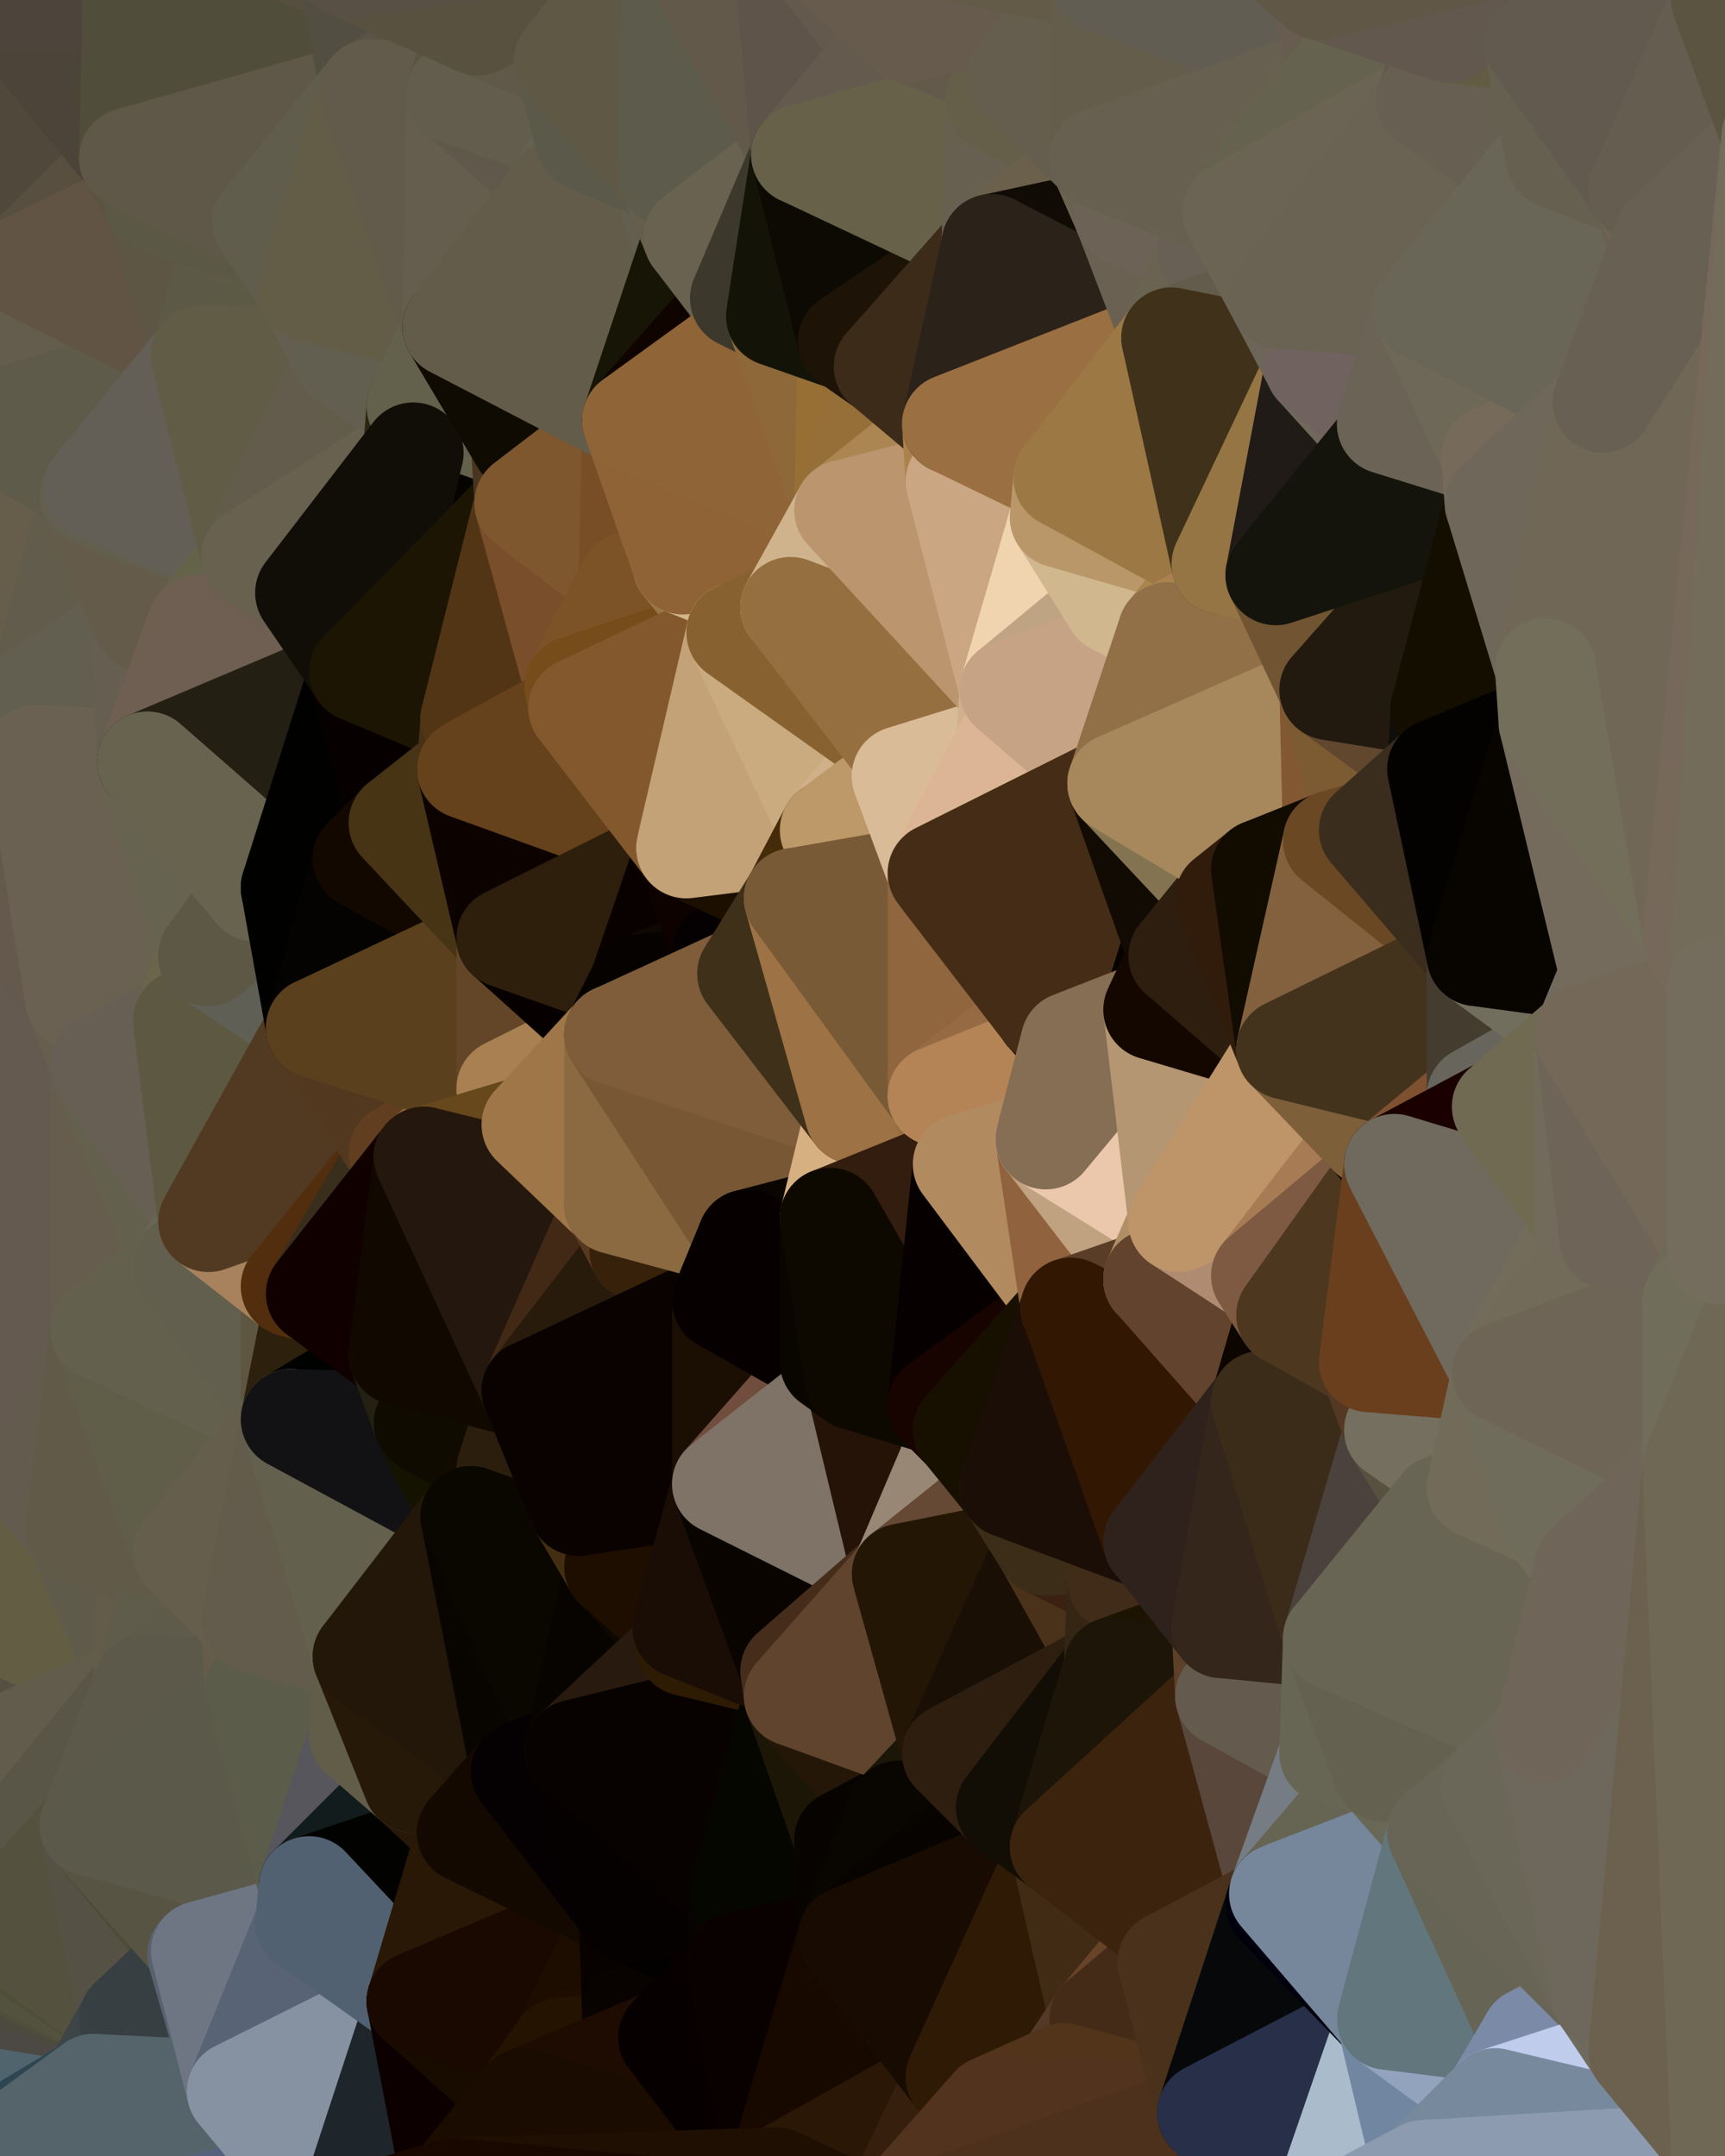 <?xml version="1.0" standalone="yes"?>
<svg width="480" height="600" xmlns="http://www.w3.org/2000/svg" version="1.1" ><polygon points="-34,148 -34,518 -18,444" fill="rgba(94, 90, 78, 1)" stroke="rgba(94, 90, 78, 1)" stroke-width="28" stroke-linejoin="round"/>
		<polygon points="-18,222 -34,148 -18,444" fill="rgba(97, 90, 72, 1)" stroke="rgba(97, 90, 72, 1)" stroke-width="28" stroke-linejoin="round"/>
		<polygon points="-34,518 -19,500 -18,444" fill="rgba(85, 84, 66, 1)" stroke="rgba(85, 84, 66, 1)" stroke-width="28" stroke-linejoin="round"/>
		<polygon points="-19,204 -34,148 -18,222" fill="rgba(97, 87, 77, 1)" stroke="rgba(97, 87, 77, 1)" stroke-width="28" stroke-linejoin="round"/>
		<polygon points="-4,118 -34,148 -3,130" fill="rgba(92, 90, 69, 1)" stroke="rgba(92, 90, 69, 1)" stroke-width="28" stroke-linejoin="round"/>
		<polygon points="-3,574 0,588 0,586" fill="rgba(36, 56, 67, 1)" stroke="rgba(36, 56, 67, 1)" stroke-width="28" stroke-linejoin="round"/>
		<polygon points="0,584 -3,574 0,586" fill="rgba(53, 73, 84, 1)" stroke="rgba(53, 73, 84, 1)" stroke-width="28" stroke-linejoin="round"/>
		<polygon points="0,588 -3,574 0,590" fill="rgba(23, 43, 54, 1)" stroke="rgba(23, 43, 54, 1)" stroke-width="28" stroke-linejoin="round"/>
		<polygon points="-3,574 0,592 0,590" fill="rgba(39, 59, 70, 1)" stroke="rgba(39, 59, 70, 1)" stroke-width="28" stroke-linejoin="round"/>
		<polygon points="0,582 -3,574 0,584" fill="rgba(70, 90, 101, 1)" stroke="rgba(70, 90, 101, 1)" stroke-width="28" stroke-linejoin="round"/>
		<polygon points="-3,574 0,596 0,594" fill="rgba(37, 57, 68, 1)" stroke="rgba(37, 57, 68, 1)" stroke-width="28" stroke-linejoin="round"/>
		<polygon points="0,592 -3,574 0,594" fill="rgba(36, 56, 67, 1)" stroke="rgba(36, 56, 67, 1)" stroke-width="28" stroke-linejoin="round"/>
		<polygon points="0,580 -3,574 0,582" fill="rgba(69, 89, 100, 1)" stroke="rgba(69, 89, 100, 1)" stroke-width="28" stroke-linejoin="round"/>
		<polygon points="0,578 -3,574 0,580" fill="rgba(67, 87, 98, 1)" stroke="rgba(67, 87, 98, 1)" stroke-width="28" stroke-linejoin="round"/>
		<polygon points="0,576 -3,574 0,578" fill="rgba(64, 73, 90, 1)" stroke="rgba(64, 73, 90, 1)" stroke-width="28" stroke-linejoin="round"/>
		<polygon points="-3,574 0,599 0,596" fill="rgba(21, 41, 52, 1)" stroke="rgba(21, 41, 52, 1)" stroke-width="28" stroke-linejoin="round"/>
		<polygon points="-3,574 -34,518 0,599" fill="rgba(69, 68, 66, 1)" stroke="rgba(69, 68, 66, 1)" stroke-width="28" stroke-linejoin="round"/>
		<polygon points="-34,518 0,538 0,536" fill="rgba(81, 78, 63, 1)" stroke="rgba(81, 78, 63, 1)" stroke-width="28" stroke-linejoin="round"/>
		<polygon points="0,574 -3,574 0,576" fill="rgba(66, 73, 92, 1)" stroke="rgba(66, 73, 92, 1)" stroke-width="28" stroke-linejoin="round"/>
		<polygon points="0,538 -34,518 0,540" fill="rgba(78, 75, 60, 1)" stroke="rgba(78, 75, 60, 1)" stroke-width="28" stroke-linejoin="round"/>
		<polygon points="-34,518 0,542 0,540" fill="rgba(81, 78, 63, 1)" stroke="rgba(81, 78, 63, 1)" stroke-width="28" stroke-linejoin="round"/>
		<polygon points="-34,518 0,544 0,542" fill="rgba(82, 79, 64, 1)" stroke="rgba(82, 79, 64, 1)" stroke-width="28" stroke-linejoin="round"/>
		<polygon points="-34,518 0,546 0,544" fill="rgba(81, 78, 63, 1)" stroke="rgba(81, 78, 63, 1)" stroke-width="28" stroke-linejoin="round"/>
		<polygon points="-34,518 0,548 0,546" fill="rgba(79, 76, 61, 1)" stroke="rgba(79, 76, 61, 1)" stroke-width="28" stroke-linejoin="round"/>
		<polygon points="-34,518 0,550 0,548" fill="rgba(78, 75, 60, 1)" stroke="rgba(78, 75, 60, 1)" stroke-width="28" stroke-linejoin="round"/>
		<polygon points="-34,518 0,552 0,550" fill="rgba(78, 75, 60, 1)" stroke="rgba(78, 75, 60, 1)" stroke-width="28" stroke-linejoin="round"/>
		<polygon points="-34,518 0,554 0,552" fill="rgba(78, 75, 60, 1)" stroke="rgba(78, 75, 60, 1)" stroke-width="28" stroke-linejoin="round"/>
		<polygon points="-34,518 0,556 0,554" fill="rgba(78, 75, 60, 1)" stroke="rgba(78, 75, 60, 1)" stroke-width="28" stroke-linejoin="round"/>
		<polygon points="-34,518 0,558 0,556" fill="rgba(78, 75, 58, 1)" stroke="rgba(78, 75, 58, 1)" stroke-width="28" stroke-linejoin="round"/>
		<polygon points="-34,518 -3,574 0,558" fill="rgba(79, 72, 54, 1)" stroke="rgba(79, 72, 54, 1)" stroke-width="28" stroke-linejoin="round"/>
		<polygon points="-3,574 0,560 0,558" fill="rgba(69, 68, 66, 1)" stroke="rgba(69, 68, 66, 1)" stroke-width="28" stroke-linejoin="round"/>
		<polygon points="-3,574 0,562 0,560" fill="rgba(74, 73, 79, 1)" stroke="rgba(74, 73, 79, 1)" stroke-width="28" stroke-linejoin="round"/>
		<polygon points="-3,574 0,564 0,562" fill="rgba(83, 83, 93, 1)" stroke="rgba(83, 83, 93, 1)" stroke-width="28" stroke-linejoin="round"/>
		<polygon points="-3,574 0,566 0,564" fill="rgba(91, 90, 104, 1)" stroke="rgba(91, 90, 104, 1)" stroke-width="28" stroke-linejoin="round"/>
		<polygon points="-3,574 0,568 0,566" fill="rgba(89, 92, 109, 1)" stroke="rgba(89, 92, 109, 1)" stroke-width="28" stroke-linejoin="round"/>
		<polygon points="-3,574 0,570 0,568" fill="rgba(83, 88, 107, 1)" stroke="rgba(83, 88, 107, 1)" stroke-width="28" stroke-linejoin="round"/>
		<polygon points="-3,574 0,572 0,570" fill="rgba(78, 83, 102, 1)" stroke="rgba(78, 83, 102, 1)" stroke-width="28" stroke-linejoin="round"/>
		<polygon points="-3,574 0,574 0,572" fill="rgba(69, 74, 94, 1)" stroke="rgba(69, 74, 94, 1)" stroke-width="28" stroke-linejoin="round"/>
		<polygon points="-18,444 -19,500 -4,488" fill="rgba(89, 85, 73, 1)" stroke="rgba(89, 85, 73, 1)" stroke-width="28" stroke-linejoin="round"/>
		<polygon points="0,588 0,590 6,592" fill="rgba(21, 41, 52, 1)" stroke="rgba(21, 41, 52, 1)" stroke-width="28" stroke-linejoin="round"/>
		<polygon points="0,590 0,592 6,592" fill="rgba(17, 35, 45, 1)" stroke="rgba(17, 35, 45, 1)" stroke-width="28" stroke-linejoin="round"/>
		<polygon points="0,594 0,596 6,592" fill="rgba(104, 115, 121, 1)" stroke="rgba(104, 115, 121, 1)" stroke-width="28" stroke-linejoin="round"/>
		<polygon points="0,592 0,594 6,592" fill="rgba(60, 73, 81, 1)" stroke="rgba(60, 73, 81, 1)" stroke-width="28" stroke-linejoin="round"/>
		<polygon points="-34,148 -4,118 6,74" fill="rgba(93, 83, 71, 1)" stroke="rgba(93, 83, 71, 1)" stroke-width="28" stroke-linejoin="round"/>
		<polygon points="0,0 -34,148 6,74" fill="rgba(91, 82, 73, 1)" stroke="rgba(91, 82, 73, 1)" stroke-width="28" stroke-linejoin="round"/>
		<polygon points="-19,500 -34,518 0,536" fill="rgba(87, 80, 62, 1)" stroke="rgba(87, 80, 62, 1)" stroke-width="28" stroke-linejoin="round"/>
		<polygon points="-19,204 -18,222 10,210" fill="rgba(99, 93, 81, 1)" stroke="rgba(99, 93, 81, 1)" stroke-width="28" stroke-linejoin="round"/>
		<polygon points="-4,488 -19,500 10,506" fill="rgba(88, 80, 69, 1)" stroke="rgba(88, 80, 69, 1)" stroke-width="28" stroke-linejoin="round"/>
		<polygon points="0,586 0,588 6,592" fill="rgba(40, 60, 71, 1)" stroke="rgba(40, 60, 71, 1)" stroke-width="28" stroke-linejoin="round"/>
		<polygon points="0,596 0,599 6,592" fill="rgba(61, 71, 80, 1)" stroke="rgba(61, 71, 80, 1)" stroke-width="28" stroke-linejoin="round"/>
		<polygon points="-19,204 10,210 11,192" fill="rgba(100, 88, 74, 1)" stroke="rgba(100, 88, 74, 1)" stroke-width="28" stroke-linejoin="round"/>
		<polygon points="-34,148 -19,204 11,192" fill="rgba(102, 92, 83, 1)" stroke="rgba(102, 92, 83, 1)" stroke-width="28" stroke-linejoin="round"/>
		<polygon points="-19,500 0,536 10,506" fill="rgba(87, 80, 61, 1)" stroke="rgba(87, 80, 61, 1)" stroke-width="28" stroke-linejoin="round"/>
		<polygon points="0,584 0,586 6,592" fill="rgba(37, 57, 68, 1)" stroke="rgba(37, 57, 68, 1)" stroke-width="28" stroke-linejoin="round"/>
		<polygon points="0,582 0,584 6,592" fill="rgba(39, 59, 70, 1)" stroke="rgba(39, 59, 70, 1)" stroke-width="28" stroke-linejoin="round"/>
		<polygon points="11,414 -18,444 21,426" fill="rgba(95, 92, 77, 1)" stroke="rgba(95, 92, 77, 1)" stroke-width="28" stroke-linejoin="round"/>
		<polygon points="0,580 0,582 26,580" fill="rgba(45, 58, 75, 1)" stroke="rgba(45, 58, 75, 1)" stroke-width="28" stroke-linejoin="round"/>
		<polygon points="0,582 6,592 26,580" fill="rgba(38, 62, 74, 1)" stroke="rgba(38, 62, 74, 1)" stroke-width="28" stroke-linejoin="round"/>
		<polygon points="0,578 0,580 26,580" fill="rgba(46, 59, 76, 1)" stroke="rgba(46, 59, 76, 1)" stroke-width="28" stroke-linejoin="round"/>
		<polygon points="0,576 0,578 26,580" fill="rgba(75, 88, 105, 1)" stroke="rgba(75, 88, 105, 1)" stroke-width="28" stroke-linejoin="round"/>
		<polygon points="0,574 0,576 26,580" fill="rgba(93, 104, 122, 1)" stroke="rgba(93, 104, 122, 1)" stroke-width="28" stroke-linejoin="round"/>
		<polygon points="0,572 0,574 26,580" fill="rgba(87, 99, 115, 1)" stroke="rgba(87, 99, 115, 1)" stroke-width="28" stroke-linejoin="round"/>
		<polygon points="-3,130 25,138 26,136" fill="rgba(97, 94, 79, 1)" stroke="rgba(97, 94, 79, 1)" stroke-width="28" stroke-linejoin="round"/>
		<polygon points="21,278 28,370 28,296" fill="rgba(103, 94, 77, 1)" stroke="rgba(103, 94, 77, 1)" stroke-width="28" stroke-linejoin="round"/>
		<polygon points="-18,444 11,414 28,370" fill="rgba(92, 90, 69, 1)" stroke="rgba(92, 90, 69, 1)" stroke-width="28" stroke-linejoin="round"/>
		<polygon points="21,278 -18,444 28,370" fill="rgba(98, 95, 78, 1)" stroke="rgba(98, 95, 78, 1)" stroke-width="28" stroke-linejoin="round"/>
		<polygon points="0,564 0,566 26,580" fill="rgba(72, 77, 96, 1)" stroke="rgba(72, 77, 96, 1)" stroke-width="28" stroke-linejoin="round"/>
		<polygon points="0,566 0,568 26,580" fill="rgba(63, 70, 88, 1)" stroke="rgba(63, 70, 88, 1)" stroke-width="28" stroke-linejoin="round"/>
		<polygon points="0,568 0,570 26,580" fill="rgba(64, 73, 90, 1)" stroke="rgba(64, 73, 90, 1)" stroke-width="28" stroke-linejoin="round"/>
		<polygon points="0,570 0,572 26,580" fill="rgba(68, 77, 94, 1)" stroke="rgba(68, 77, 94, 1)" stroke-width="28" stroke-linejoin="round"/>
		<polygon points="-4,118 -3,130 26,136" fill="rgba(100, 90, 78, 1)" stroke="rgba(100, 90, 78, 1)" stroke-width="28" stroke-linejoin="round"/>
		<polygon points="10,506 0,536 25,508" fill="rgba(92, 83, 76, 1)" stroke="rgba(92, 83, 76, 1)" stroke-width="28" stroke-linejoin="round"/>
		<polygon points="-3,130 11,192 25,138" fill="rgba(99, 93, 79, 1)" stroke="rgba(99, 93, 79, 1)" stroke-width="28" stroke-linejoin="round"/>
		<polygon points="-18,222 -18,444 21,278" fill="rgba(100, 90, 80, 1)" stroke="rgba(100, 90, 80, 1)" stroke-width="28" stroke-linejoin="round"/>
		<polygon points="-3,130 -34,148 11,192" fill="rgba(102, 94, 75, 1)" stroke="rgba(102, 94, 75, 1)" stroke-width="28" stroke-linejoin="round"/>
		<polygon points="0,0 6,74 36,44" fill="rgba(80, 72, 59, 1)" stroke="rgba(80, 72, 59, 1)" stroke-width="28" stroke-linejoin="round"/>
		<polygon points="0,556 0,558 36,562" fill="rgba(72, 68, 65, 1)" stroke="rgba(72, 68, 65, 1)" stroke-width="28" stroke-linejoin="round"/>
		<polygon points="0,558 0,560 36,562" fill="rgba(69, 68, 66, 1)" stroke="rgba(69, 68, 66, 1)" stroke-width="28" stroke-linejoin="round"/>
		<polygon points="0,560 0,562 36,562" fill="rgba(87, 88, 93, 1)" stroke="rgba(87, 88, 93, 1)" stroke-width="28" stroke-linejoin="round"/>
		<polygon points="0,562 0,564 36,562" fill="rgba(84, 87, 94, 1)" stroke="rgba(84, 87, 94, 1)" stroke-width="28" stroke-linejoin="round"/>
		<polygon points="0,564 26,580 36,562" fill="rgba(80, 100, 109, 1)" stroke="rgba(80, 100, 109, 1)" stroke-width="28" stroke-linejoin="round"/>
		<polygon points="0,550 0,552 36,562" fill="rgba(79, 76, 69, 1)" stroke="rgba(79, 76, 69, 1)" stroke-width="28" stroke-linejoin="round"/>
		<polygon points="0,552 0,554 36,562" fill="rgba(82, 79, 72, 1)" stroke="rgba(82, 79, 72, 1)" stroke-width="28" stroke-linejoin="round"/>
		<polygon points="0,554 0,556 36,562" fill="rgba(76, 73, 68, 1)" stroke="rgba(76, 73, 68, 1)" stroke-width="28" stroke-linejoin="round"/>
		<polygon points="0,548 0,550 36,562" fill="rgba(76, 73, 64, 1)" stroke="rgba(76, 73, 64, 1)" stroke-width="28" stroke-linejoin="round"/>
		<polygon points="-18,444 -4,488 40,469" fill="rgba(84, 81, 66, 1)" stroke="rgba(84, 81, 66, 1)" stroke-width="28" stroke-linejoin="round"/>
		<polygon points="21,426 -18,444 40,469" fill="rgba(99, 93, 67, 1)" stroke="rgba(99, 93, 67, 1)" stroke-width="28" stroke-linejoin="round"/>
		<polygon points="25,138 11,192 40,173" fill="rgba(98, 92, 76, 1)" stroke="rgba(98, 92, 76, 1)" stroke-width="28" stroke-linejoin="round"/>
		<polygon points="0,546 0,548 36,562" fill="rgba(76, 74, 61, 1)" stroke="rgba(76, 74, 61, 1)" stroke-width="28" stroke-linejoin="round"/>
		<polygon points="36,44 6,74 43,56" fill="rgba(88, 79, 64, 1)" stroke="rgba(88, 79, 64, 1)" stroke-width="28" stroke-linejoin="round"/>
		<polygon points="21,426 40,469 41,434" fill="rgba(94, 91, 74, 1)" stroke="rgba(94, 91, 74, 1)" stroke-width="28" stroke-linejoin="round"/>
		<polygon points="11,192 10,210 41,212" fill="rgba(98, 95, 80, 1)" stroke="rgba(98, 95, 80, 1)" stroke-width="28" stroke-linejoin="round"/>
		<polygon points="-4,488 10,506 40,469" fill="rgba(98, 92, 76, 1)" stroke="rgba(98, 92, 76, 1)" stroke-width="28" stroke-linejoin="round"/>
		<polygon points="10,506 25,508 40,469" fill="rgba(89, 86, 71, 1)" stroke="rgba(89, 86, 71, 1)" stroke-width="28" stroke-linejoin="round"/>
		<polygon points="0,0 36,44 37,0" fill="rgba(76, 68, 57, 1)" stroke="rgba(76, 68, 57, 1)" stroke-width="28" stroke-linejoin="round"/>
		<polygon points="0,544 0,546 36,562" fill="rgba(79, 78, 60, 1)" stroke="rgba(79, 78, 60, 1)" stroke-width="28" stroke-linejoin="round"/>
		<polygon points="0,538 0,540 36,562" fill="rgba(78, 77, 56, 1)" stroke="rgba(78, 77, 56, 1)" stroke-width="28" stroke-linejoin="round"/>
		<polygon points="0,540 0,542 36,562" fill="rgba(80, 79, 58, 1)" stroke="rgba(80, 79, 58, 1)" stroke-width="28" stroke-linejoin="round"/>
		<polygon points="0,542 0,544 36,562" fill="rgba(83, 82, 62, 1)" stroke="rgba(83, 82, 62, 1)" stroke-width="28" stroke-linejoin="round"/>
		<polygon points="10,210 -18,222 21,278" fill="rgba(101, 89, 77, 1)" stroke="rgba(101, 89, 77, 1)" stroke-width="28" stroke-linejoin="round"/>
		<polygon points="21,278 28,296 51,284" fill="rgba(102, 95, 77, 1)" stroke="rgba(102, 95, 77, 1)" stroke-width="28" stroke-linejoin="round"/>
		<polygon points="40,173 11,192 41,212" fill="rgba(98, 95, 80, 1)" stroke="rgba(98, 95, 80, 1)" stroke-width="28" stroke-linejoin="round"/>
		<polygon points="0,536 0,538 36,562" fill="rgba(79, 79, 55, 1)" stroke="rgba(79, 79, 55, 1)" stroke-width="28" stroke-linejoin="round"/>
		<polygon points="25,508 0,536 36,562" fill="rgba(84, 81, 62, 1)" stroke="rgba(84, 81, 62, 1)" stroke-width="28" stroke-linejoin="round"/>
		<polygon points="6,74 -4,118 56,99" fill="rgba(100, 93, 77, 1)" stroke="rgba(100, 93, 77, 1)" stroke-width="28" stroke-linejoin="round"/>
		<polygon points="-4,118 26,136 56,99" fill="rgba(94, 91, 74, 1)" stroke="rgba(94, 91, 74, 1)" stroke-width="28" stroke-linejoin="round"/>
		<polygon points="25,508 36,562 55,544" fill="rgba(85, 81, 69, 1)" stroke="rgba(85, 81, 69, 1)" stroke-width="28" stroke-linejoin="round"/>
		<polygon points="28,296 28,370 51,352" fill="rgba(102, 93, 78, 1)" stroke="rgba(102, 93, 78, 1)" stroke-width="28" stroke-linejoin="round"/>
		<polygon points="28,296 51,352 58,340" fill="rgba(99, 96, 77, 1)" stroke="rgba(99, 96, 77, 1)" stroke-width="28" stroke-linejoin="round"/>
		<polygon points="41,212 21,278 58,266" fill="rgba(102, 95, 77, 1)" stroke="rgba(102, 95, 77, 1)" stroke-width="28" stroke-linejoin="round"/>
		<polygon points="21,278 51,284 58,266" fill="rgba(105, 98, 80, 1)" stroke="rgba(105, 98, 80, 1)" stroke-width="28" stroke-linejoin="round"/>
		<polygon points="25,508 55,544 56,543" fill="rgba(78, 75, 56, 1)" stroke="rgba(78, 75, 56, 1)" stroke-width="28" stroke-linejoin="round"/>
		<polygon points="43,56 6,74 56,99" fill="rgba(97, 84, 68, 1)" stroke="rgba(97, 84, 68, 1)" stroke-width="28" stroke-linejoin="round"/>
		<polygon points="10,210 21,278 41,212" fill="rgba(106, 97, 82, 1)" stroke="rgba(106, 97, 82, 1)" stroke-width="28" stroke-linejoin="round"/>
		<polygon points="36,562 26,580 66,582" fill="rgba(61, 69, 71, 1)" stroke="rgba(61, 69, 71, 1)" stroke-width="28" stroke-linejoin="round"/>
		<polygon points="40,173 41,212 55,174" fill="rgba(102, 94, 81, 1)" stroke="rgba(102, 94, 81, 1)" stroke-width="28" stroke-linejoin="round"/>
		<polygon points="41,434 40,469 51,432" fill="rgba(99, 92, 74, 1)" stroke="rgba(99, 92, 74, 1)" stroke-width="28" stroke-linejoin="round"/>
		<polygon points="21,426 41,434 51,432" fill="rgba(97, 90, 74, 1)" stroke="rgba(97, 90, 74, 1)" stroke-width="28" stroke-linejoin="round"/>
		<polygon points="51,432 40,469 70,451" fill="rgba(95, 92, 75, 1)" stroke="rgba(95, 92, 75, 1)" stroke-width="28" stroke-linejoin="round"/>
		<polygon points="40,173 55,174 70,155" fill="rgba(101, 96, 77, 1)" stroke="rgba(101, 96, 77, 1)" stroke-width="28" stroke-linejoin="round"/>
		<polygon points="25,138 40,173 70,155" fill="rgba(100, 91, 74, 1)" stroke="rgba(100, 91, 74, 1)" stroke-width="28" stroke-linejoin="round"/>
		<polygon points="43,56 56,99 66,64" fill="rgba(93, 86, 68, 1)" stroke="rgba(93, 86, 68, 1)" stroke-width="28" stroke-linejoin="round"/>
		<polygon points="41,212 58,266 71,248" fill="rgba(102, 99, 80, 1)" stroke="rgba(102, 99, 80, 1)" stroke-width="28" stroke-linejoin="round"/>
		<polygon points="26,136 25,138 70,155" fill="rgba(98, 95, 78, 1)" stroke="rgba(98, 95, 78, 1)" stroke-width="28" stroke-linejoin="round"/>
		<polygon points="0,0 37,0 67,-29" fill="rgba(77, 68, 59, 1)" stroke="rgba(77, 68, 59, 1)" stroke-width="28" stroke-linejoin="round"/>
		<polygon points="11,414 21,426 28,370" fill="rgba(99, 91, 78, 1)" stroke="rgba(99, 91, 78, 1)" stroke-width="28" stroke-linejoin="round"/>
		<polygon points="70,451 40,469 71,470" fill="rgba(94, 91, 74, 1)" stroke="rgba(94, 91, 74, 1)" stroke-width="28" stroke-linejoin="round"/>
		<polygon points="55,544 36,562 66,582" fill="rgba(55, 63, 66, 1)" stroke="rgba(55, 63, 66, 1)" stroke-width="28" stroke-linejoin="round"/>
		<polygon points="51,284 28,296 58,340" fill="rgba(103, 95, 84, 1)" stroke="rgba(103, 95, 84, 1)" stroke-width="28" stroke-linejoin="round"/>
		<polygon points="28,370 21,426 51,432" fill="rgba(97, 90, 72, 1)" stroke="rgba(97, 90, 72, 1)" stroke-width="28" stroke-linejoin="round"/>
		<polygon points="28,370 51,432 81,395" fill="rgba(96, 94, 73, 1)" stroke="rgba(96, 94, 73, 1)" stroke-width="28" stroke-linejoin="round"/>
		<polygon points="51,352 28,370 81,395" fill="rgba(99, 96, 77, 1)" stroke="rgba(99, 96, 77, 1)" stroke-width="28" stroke-linejoin="round"/>
		<polygon points="58,340 51,352 81,358" fill="rgba(105, 102, 83, 1)" stroke="rgba(105, 102, 83, 1)" stroke-width="28" stroke-linejoin="round"/>
		<polygon points="56,99 26,136 70,155" fill="rgba(99, 95, 86, 1)" stroke="rgba(99, 95, 86, 1)" stroke-width="28" stroke-linejoin="round"/>
		<polygon points="66,64 56,99 86,81" fill="rgba(92, 89, 70, 1)" stroke="rgba(92, 89, 70, 1)" stroke-width="28" stroke-linejoin="round"/>
		<polygon points="73,62 66,64 86,81" fill="rgba(95, 90, 70, 1)" stroke="rgba(95, 90, 70, 1)" stroke-width="28" stroke-linejoin="round"/>
		<polygon points="56,543 85,535 86,525" fill="rgba(78, 79, 74, 1)" stroke="rgba(78, 79, 74, 1)" stroke-width="28" stroke-linejoin="round"/>
		<polygon points="70,155 55,174 85,165" fill="rgba(100, 98, 73, 1)" stroke="rgba(100, 98, 73, 1)" stroke-width="28" stroke-linejoin="round"/>
		<polygon points="40,469 25,508 71,470" fill="rgba(92, 89, 74, 1)" stroke="rgba(92, 89, 74, 1)" stroke-width="28" stroke-linejoin="round"/>
		<polygon points="58,266 51,284 88,286" fill="rgba(107, 101, 75, 1)" stroke="rgba(107, 101, 75, 1)" stroke-width="28" stroke-linejoin="round"/>
		<polygon points="25,508 56,543 86,525" fill="rgba(87, 84, 67, 1)" stroke="rgba(87, 84, 67, 1)" stroke-width="28" stroke-linejoin="round"/>
		<polygon points="71,470 25,508 86,525" fill="rgba(91, 89, 74, 1)" stroke="rgba(91, 89, 74, 1)" stroke-width="28" stroke-linejoin="round"/>
		<polygon points="81,358 51,352 81,395" fill="rgba(98, 95, 78, 1)" stroke="rgba(98, 95, 78, 1)" stroke-width="28" stroke-linejoin="round"/>
		<polygon points="36,44 43,56 73,62" fill="rgba(92, 84, 65, 1)" stroke="rgba(92, 84, 65, 1)" stroke-width="28" stroke-linejoin="round"/>
		<polygon points="43,56 66,64 73,62" fill="rgba(91, 88, 69, 1)" stroke="rgba(91, 88, 69, 1)" stroke-width="28" stroke-linejoin="round"/>
		<polygon points="56,543 55,544 66,582" fill="rgba(88, 98, 110, 1)" stroke="rgba(88, 98, 110, 1)" stroke-width="28" stroke-linejoin="round"/>
		<polygon points="6,592 0,599 26,580" fill="rgba(46, 70, 82, 1)" stroke="rgba(46, 70, 82, 1)" stroke-width="28" stroke-linejoin="round"/>
		<polygon points="86,81 56,99 96,100" fill="rgba(92, 90, 69, 1)" stroke="rgba(92, 90, 69, 1)" stroke-width="28" stroke-linejoin="round"/>
		<polygon points="67,-29 37,0 97,-9" fill="rgba(79, 70, 61, 1)" stroke="rgba(79, 70, 61, 1)" stroke-width="28" stroke-linejoin="round"/>
		<polygon points="66,582 0,599 96,618" fill="rgba(86, 97, 125, 1)" stroke="rgba(86, 97, 125, 1)" stroke-width="28" stroke-linejoin="round"/>
		<polygon points="51,284 58,340 88,286" fill="rgba(93, 88, 66, 1)" stroke="rgba(93, 88, 66, 1)" stroke-width="28" stroke-linejoin="round"/>
		<polygon points="81,247 58,266 88,286" fill="rgba(95, 95, 85, 1)" stroke="rgba(95, 95, 85, 1)" stroke-width="28" stroke-linejoin="round"/>
		<polygon points="81,358 81,395 88,360" fill="rgba(94, 86, 65, 1)" stroke="rgba(94, 86, 65, 1)" stroke-width="28" stroke-linejoin="round"/>
		<polygon points="71,248 58,266 81,247" fill="rgba(93, 88, 69, 1)" stroke="rgba(93, 88, 69, 1)" stroke-width="28" stroke-linejoin="round"/>
		<polygon points="26,580 0,599 66,582" fill="rgba(85, 100, 107, 1)" stroke="rgba(85, 100, 107, 1)" stroke-width="28" stroke-linejoin="round"/>
		<polygon points="85,165 55,174 100,187" fill="rgba(100, 97, 82, 1)" stroke="rgba(100, 97, 82, 1)" stroke-width="28" stroke-linejoin="round"/>
		<polygon points="70,451 71,470 101,461" fill="rgba(101, 92, 75, 1)" stroke="rgba(101, 92, 75, 1)" stroke-width="28" stroke-linejoin="round"/>
		<polygon points="56,543 66,582 85,535" fill="rgba(110, 118, 131, 1)" stroke="rgba(110, 118, 131, 1)" stroke-width="28" stroke-linejoin="round"/>
		<polygon points="97,-9 37,0 103,25" fill="rgba(86, 79, 63, 1)" stroke="rgba(86, 79, 63, 1)" stroke-width="28" stroke-linejoin="round"/>
		<polygon points="37,0 36,44 103,25" fill="rgba(80, 77, 58, 1)" stroke="rgba(80, 77, 58, 1)" stroke-width="28" stroke-linejoin="round"/>
		<polygon points="36,44 73,62 103,25" fill="rgba(95, 88, 72, 1)" stroke="rgba(95, 88, 72, 1)" stroke-width="28" stroke-linejoin="round"/>
		<polygon points="71,470 100,483 101,461" fill="rgba(98, 88, 86, 1)" stroke="rgba(98, 88, 86, 1)" stroke-width="28" stroke-linejoin="round"/>
		<polygon points="71,470 86,525 100,483" fill="rgba(91, 92, 74, 1)" stroke="rgba(91, 92, 74, 1)" stroke-width="28" stroke-linejoin="round"/>
		<polygon points="55,174 41,212 100,187" fill="rgba(111, 95, 82, 1)" stroke="rgba(111, 95, 82, 1)" stroke-width="28" stroke-linejoin="round"/>
		<polygon points="41,212 81,247 100,187" fill="rgba(35, 31, 19, 1)" stroke="rgba(35, 31, 19, 1)" stroke-width="28" stroke-linejoin="round"/>
		<polygon points="56,99 70,155 96,100" fill="rgba(97, 92, 70, 1)" stroke="rgba(97, 92, 70, 1)" stroke-width="28" stroke-linejoin="round"/>
		<polygon points="51,432 70,451 81,395" fill="rgba(101, 94, 76, 1)" stroke="rgba(101, 94, 76, 1)" stroke-width="28" stroke-linejoin="round"/>
		<polygon points="41,212 71,248 81,247" fill="rgba(104, 99, 79, 1)" stroke="rgba(104, 99, 79, 1)" stroke-width="28" stroke-linejoin="round"/>
		<polygon points="58,340 81,358 111,321" fill="rgba(168, 130, 93, 1)" stroke="rgba(168, 130, 93, 1)" stroke-width="28" stroke-linejoin="round"/>
		<polygon points="88,286 58,340 111,321" fill="rgba(82, 58, 34, 1)" stroke="rgba(82, 58, 34, 1)" stroke-width="28" stroke-linejoin="round"/>
		<polygon points="88,360 81,395 111,377" fill="rgba(45, 32, 13, 1)" stroke="rgba(45, 32, 13, 1)" stroke-width="28" stroke-linejoin="round"/>
		<polygon points="100,187 81,247 101,239" fill="rgba(1, 1, 0, 1)" stroke="rgba(1, 1, 0, 1)" stroke-width="28" stroke-linejoin="round"/>
		<polygon points="96,100 70,155 115,126" fill="rgba(99, 92, 76, 1)" stroke="rgba(99, 92, 76, 1)" stroke-width="28" stroke-linejoin="round"/>
		<polygon points="81,358 88,360 111,321" fill="rgba(82, 46, 14, 1)" stroke="rgba(82, 46, 14, 1)" stroke-width="28" stroke-linejoin="round"/>
		<polygon points="100,187 101,239 111,229" fill="rgba(1, 1, 0, 1)" stroke="rgba(1, 1, 0, 1)" stroke-width="28" stroke-linejoin="round"/>
		<polygon points="96,100 115,126 116,113" fill="rgba(98, 93, 74, 1)" stroke="rgba(98, 93, 74, 1)" stroke-width="28" stroke-linejoin="round"/>
		<polygon points="85,535 66,582 116,557" fill="rgba(88, 99, 117, 1)" stroke="rgba(88, 99, 117, 1)" stroke-width="28" stroke-linejoin="round"/>
		<polygon points="100,483 86,525 115,496" fill="rgba(87, 86, 92, 1)" stroke="rgba(87, 86, 92, 1)" stroke-width="28" stroke-linejoin="round"/>
		<polygon points="111,377 81,395 118,396" fill="rgba(0, 2, 0, 1)" stroke="rgba(0, 2, 0, 1)" stroke-width="28" stroke-linejoin="round"/>
		<polygon points="70,155 85,165 115,126" fill="rgba(104, 97, 79, 1)" stroke="rgba(104, 97, 79, 1)" stroke-width="28" stroke-linejoin="round"/>
		<polygon points="81,247 88,286 101,239" fill="rgba(1, 1, 0, 1)" stroke="rgba(1, 1, 0, 1)" stroke-width="28" stroke-linejoin="round"/>
		<polygon points="86,81 96,100 126,91" fill="rgba(101, 93, 80, 1)" stroke="rgba(101, 93, 80, 1)" stroke-width="28" stroke-linejoin="round"/>
		<polygon points="96,100 116,113 126,91" fill="rgba(98, 95, 80, 1)" stroke="rgba(98, 95, 80, 1)" stroke-width="28" stroke-linejoin="round"/>
		<polygon points="81,395 70,451 101,461" fill="rgba(99, 92, 76, 1)" stroke="rgba(99, 92, 76, 1)" stroke-width="28" stroke-linejoin="round"/>
		<polygon points="81,395 101,461 131,422" fill="rgba(99, 96, 77, 1)" stroke="rgba(99, 96, 77, 1)" stroke-width="28" stroke-linejoin="round"/>
		<polygon points="118,396 81,395 131,422" fill="rgba(18, 18, 20, 1)" stroke="rgba(18, 18, 20, 1)" stroke-width="28" stroke-linejoin="round"/>
		<polygon points="100,187 130,214 131,200" fill="rgba(14, 9, 3, 1)" stroke="rgba(14, 9, 3, 1)" stroke-width="28" stroke-linejoin="round"/>
		<polygon points="100,187 111,229 130,214" fill="rgba(6, 1, 0, 1)" stroke="rgba(6, 1, 0, 1)" stroke-width="28" stroke-linejoin="round"/>
		<polygon points="115,496 86,525 130,510" fill="rgba(18, 28, 29, 1)" stroke="rgba(18, 28, 29, 1)" stroke-width="28" stroke-linejoin="round"/>
		<polygon points="66,582 96,618 116,557" fill="rgba(134, 146, 162, 1)" stroke="rgba(134, 146, 162, 1)" stroke-width="28" stroke-linejoin="round"/>
		<polygon points="97,-9 103,25 133,7" fill="rgba(82, 78, 66, 1)" stroke="rgba(82, 78, 66, 1)" stroke-width="28" stroke-linejoin="round"/>
		<polygon points="103,25 127,26 133,7" fill="rgba(91, 83, 70, 1)" stroke="rgba(91, 83, 70, 1)" stroke-width="28" stroke-linejoin="round"/>
		<polygon points="86,525 116,557 130,510" fill="rgba(2, 3, 0, 1)" stroke="rgba(2, 3, 0, 1)" stroke-width="28" stroke-linejoin="round"/>
		<polygon points="116,557 96,618 126,609" fill="rgba(30, 37, 43, 1)" stroke="rgba(30, 37, 43, 1)" stroke-width="28" stroke-linejoin="round"/>
		<polygon points="111,321 88,360 118,322" fill="rgba(57, 46, 28, 1)" stroke="rgba(57, 46, 28, 1)" stroke-width="28" stroke-linejoin="round"/>
		<polygon points="86,525 85,535 116,557" fill="rgba(81, 97, 113, 1)" stroke="rgba(81, 97, 113, 1)" stroke-width="28" stroke-linejoin="round"/>
		<polygon points="73,62 86,81 103,25" fill="rgba(96, 93, 76, 1)" stroke="rgba(96, 93, 76, 1)" stroke-width="28" stroke-linejoin="round"/>
		<polygon points="118,396 131,422 141,409" fill="rgba(20, 19, 0, 1)" stroke="rgba(20, 19, 0, 1)" stroke-width="28" stroke-linejoin="round"/>
		<polygon points="101,239 88,286 141,261" fill="rgba(4, 3, 1, 1)" stroke="rgba(4, 3, 1, 1)" stroke-width="28" stroke-linejoin="round"/>
		<polygon points="111,229 101,239 141,261" fill="rgba(18, 8, 0, 1)" stroke="rgba(18, 8, 0, 1)" stroke-width="28" stroke-linejoin="round"/>
		<polygon points="88,286 111,321 141,303" fill="rgba(82, 56, 31, 1)" stroke="rgba(82, 56, 31, 1)" stroke-width="28" stroke-linejoin="round"/>
		<polygon points="111,321 118,322 141,303" fill="rgba(97, 62, 32, 1)" stroke="rgba(97, 62, 32, 1)" stroke-width="28" stroke-linejoin="round"/>
		<polygon points="88,360 111,377 118,322" fill="rgba(16, 0, 0, 1)" stroke="rgba(16, 0, 0, 1)" stroke-width="28" stroke-linejoin="round"/>
		<polygon points="116,113 115,126 145,123" fill="rgba(44, 38, 16, 1)" stroke="rgba(44, 38, 16, 1)" stroke-width="28" stroke-linejoin="round"/>
		<polygon points="115,496 130,510 145,493" fill="rgba(40, 24, 8, 1)" stroke="rgba(40, 24, 8, 1)" stroke-width="28" stroke-linejoin="round"/>
		<polygon points="101,461 100,483 115,496" fill="rgba(98, 93, 73, 1)" stroke="rgba(98, 93, 73, 1)" stroke-width="28" stroke-linejoin="round"/>
		<polygon points="145,123 115,126 146,140" fill="rgba(8, 10, 0, 1)" stroke="rgba(8, 10, 0, 1)" stroke-width="28" stroke-linejoin="round"/>
		<polygon points="116,557 126,609 146,584" fill="rgba(12, 1, 0, 1)" stroke="rgba(12, 1, 0, 1)" stroke-width="28" stroke-linejoin="round"/>
		<polygon points="103,25 86,81 126,91" fill="rgba(99, 93, 71, 1)" stroke="rgba(99, 93, 71, 1)" stroke-width="28" stroke-linejoin="round"/>
		<polygon points="111,377 118,396 148,387" fill="rgba(36, 33, 18, 1)" stroke="rgba(36, 33, 18, 1)" stroke-width="28" stroke-linejoin="round"/>
		<polygon points="118,396 141,409 148,387" fill="rgba(15, 11, 0, 1)" stroke="rgba(15, 11, 0, 1)" stroke-width="28" stroke-linejoin="round"/>
		<polygon points="141,303 118,322 148,313" fill="rgba(139, 103, 51, 1)" stroke="rgba(139, 103, 51, 1)" stroke-width="28" stroke-linejoin="round"/>
		<polygon points="115,126 100,187 146,140" fill="rgba(6, 4, 0, 1)" stroke="rgba(6, 4, 0, 1)" stroke-width="28" stroke-linejoin="round"/>
		<polygon points="126,91 116,113 145,123" fill="rgba(99, 97, 76, 1)" stroke="rgba(99, 97, 76, 1)" stroke-width="28" stroke-linejoin="round"/>
		<polygon points="101,461 115,496 145,493" fill="rgba(38, 25, 8, 1)" stroke="rgba(38, 25, 8, 1)" stroke-width="28" stroke-linejoin="round"/>
		<polygon points="88,286 141,303 141,261" fill="rgba(90, 64, 29, 1)" stroke="rgba(90, 64, 29, 1)" stroke-width="28" stroke-linejoin="round"/>
		<polygon points="103,25 126,91 127,26" fill="rgba(98, 91, 75, 1)" stroke="rgba(98, 91, 75, 1)" stroke-width="28" stroke-linejoin="round"/>
		<polygon points="85,165 100,187 115,126" fill="rgba(17, 14, 7, 1)" stroke="rgba(17, 14, 7, 1)" stroke-width="28" stroke-linejoin="round"/>
		<polygon points="116,557 146,584 156,570" fill="rgba(24, 11, 0, 1)" stroke="rgba(24, 11, 0, 1)" stroke-width="28" stroke-linejoin="round"/>
		<polygon points="127,26 126,91 156,52" fill="rgba(101, 94, 78, 1)" stroke="rgba(101, 94, 78, 1)" stroke-width="28" stroke-linejoin="round"/>
		<polygon points="133,7 127,26 157,17" fill="rgba(91, 84, 66, 1)" stroke="rgba(91, 84, 66, 1)" stroke-width="28" stroke-linejoin="round"/>
		<polygon points="100,187 131,200 146,140" fill="rgba(28, 21, 3, 1)" stroke="rgba(28, 21, 3, 1)" stroke-width="28" stroke-linejoin="round"/>
		<polygon points="130,214 111,229 141,261" fill="rgba(71, 52, 20, 1)" stroke="rgba(71, 52, 20, 1)" stroke-width="28" stroke-linejoin="round"/>
		<polygon points="141,409 131,422 161,419" fill="rgba(19, 11, 0, 1)" stroke="rgba(19, 11, 0, 1)" stroke-width="28" stroke-linejoin="round"/>
		<polygon points="160,191 131,200 161,197" fill="rgba(80, 54, 21, 1)" stroke="rgba(80, 54, 21, 1)" stroke-width="28" stroke-linejoin="round"/>
		<polygon points="127,26 156,52 163,39" fill="rgba(96, 88, 75, 1)" stroke="rgba(96, 88, 75, 1)" stroke-width="28" stroke-linejoin="round"/>
		<polygon points="157,17 127,26 163,39" fill="rgba(99, 93, 77, 1)" stroke="rgba(99, 93, 77, 1)" stroke-width="28" stroke-linejoin="round"/>
		<polygon points="131,200 130,214 161,197" fill="rgba(73, 49, 23, 1)" stroke="rgba(73, 49, 23, 1)" stroke-width="28" stroke-linejoin="round"/>
		<polygon points="146,140 131,200 160,191" fill="rgba(82, 53, 21, 1)" stroke="rgba(82, 53, 21, 1)" stroke-width="28" stroke-linejoin="round"/>
		<polygon points="141,261 141,303 171,288" fill="rgba(99, 70, 40, 1)" stroke="rgba(99, 70, 40, 1)" stroke-width="28" stroke-linejoin="round"/>
		<polygon points="141,303 148,313 171,288" fill="rgba(169, 128, 82, 1)" stroke="rgba(169, 128, 82, 1)" stroke-width="28" stroke-linejoin="round"/>
		<polygon points="161,419 131,422 171,436" fill="rgba(38, 24, 13, 1)" stroke="rgba(38, 24, 13, 1)" stroke-width="28" stroke-linejoin="round"/>
		<polygon points="148,313 118,322 171,335" fill="rgba(103, 72, 28, 1)" stroke="rgba(103, 72, 28, 1)" stroke-width="28" stroke-linejoin="round"/>
		<polygon points="148,387 141,409 161,419" fill="rgba(43, 30, 13, 1)" stroke="rgba(43, 30, 13, 1)" stroke-width="28" stroke-linejoin="round"/>
		<polygon points="118,322 111,377 148,387" fill="rgba(17, 9, 0, 1)" stroke="rgba(17, 9, 0, 1)" stroke-width="28" stroke-linejoin="round"/>
		<polygon points="131,422 101,461 145,493" fill="rgba(35, 23, 9, 1)" stroke="rgba(35, 23, 9, 1)" stroke-width="28" stroke-linejoin="round"/>
		<polygon points="130,510 116,557 175,532" fill="rgba(41, 24, 6, 1)" stroke="rgba(41, 24, 6, 1)" stroke-width="28" stroke-linejoin="round"/>
		<polygon points="146,140 160,191 175,162" fill="rgba(121, 78, 43, 1)" stroke="rgba(121, 78, 43, 1)" stroke-width="28" stroke-linejoin="round"/>
		<polygon points="118,322 148,387 171,335" fill="rgba(36, 23, 14, 1)" stroke="rgba(36, 23, 14, 1)" stroke-width="28" stroke-linejoin="round"/>
		<polygon points="131,422 145,493 160,487" fill="rgba(8, 5, 0, 1)" stroke="rgba(8, 5, 0, 1)" stroke-width="28" stroke-linejoin="round"/>
		<polygon points="116,557 156,570 175,532" fill="rgba(26, 9, 0, 1)" stroke="rgba(26, 9, 0, 1)" stroke-width="28" stroke-linejoin="round"/>
		<polygon points="131,422 160,487 171,436" fill="rgba(10, 6, 0, 1)" stroke="rgba(10, 6, 0, 1)" stroke-width="28" stroke-linejoin="round"/>
		<polygon points="141,261 171,288 178,274" fill="rgba(7, 0, 0, 1)" stroke="rgba(7, 0, 0, 1)" stroke-width="28" stroke-linejoin="round"/>
		<polygon points="171,335 148,387 178,348" fill="rgba(66, 41, 21, 1)" stroke="rgba(66, 41, 21, 1)" stroke-width="28" stroke-linejoin="round"/>
		<polygon points="175,532 156,570 176,561" fill="rgba(29, 13, 0, 1)" stroke="rgba(29, 13, 0, 1)" stroke-width="28" stroke-linejoin="round"/>
		<polygon points="145,123 146,140 176,117" fill="rgba(73, 52, 31, 1)" stroke="rgba(73, 52, 31, 1)" stroke-width="28" stroke-linejoin="round"/>
		<polygon points="126,91 145,123 176,117" fill="rgba(15, 11, 2, 1)" stroke="rgba(15, 11, 2, 1)" stroke-width="28" stroke-linejoin="round"/>
		<polygon points="145,493 130,510 175,532" fill="rgba(19, 9, 0, 1)" stroke="rgba(19, 9, 0, 1)" stroke-width="28" stroke-linejoin="round"/>
		<polygon points="160,487 145,493 175,532" fill="rgba(5, 1, 2, 1)" stroke="rgba(5, 1, 2, 1)" stroke-width="28" stroke-linejoin="round"/>
		<polygon points="163,39 156,52 186,49" fill="rgba(99, 97, 82, 1)" stroke="rgba(99, 97, 82, 1)" stroke-width="28" stroke-linejoin="round"/>
		<polygon points="133,7 157,17 187,-21" fill="rgba(96, 89, 73, 1)" stroke="rgba(96, 89, 73, 1)" stroke-width="28" stroke-linejoin="round"/>
		<polygon points="176,561 156,570 186,567" fill="rgba(31, 13, 0, 1)" stroke="rgba(31, 13, 0, 1)" stroke-width="28" stroke-linejoin="round"/>
		<polygon points="171,436 160,487 191,458" fill="rgba(7, 4, 0, 1)" stroke="rgba(7, 4, 0, 1)" stroke-width="28" stroke-linejoin="round"/>
		<polygon points="190,453 171,436 191,458" fill="rgba(15, 8, 0, 1)" stroke="rgba(15, 8, 0, 1)" stroke-width="28" stroke-linejoin="round"/>
		<polygon points="130,214 141,261 191,236" fill="rgba(12, 3, 0, 1)" stroke="rgba(12, 3, 0, 1)" stroke-width="28" stroke-linejoin="round"/>
		<polygon points="161,197 130,214 191,236" fill="rgba(101, 66, 28, 1)" stroke="rgba(101, 66, 28, 1)" stroke-width="28" stroke-linejoin="round"/>
		<polygon points="146,140 175,162 176,117" fill="rgba(126, 87, 46, 1)" stroke="rgba(126, 87, 46, 1)" stroke-width="28" stroke-linejoin="round"/>
		<polygon points="156,52 176,117 193,66" fill="rgba(99, 97, 76, 1)" stroke="rgba(99, 97, 76, 1)" stroke-width="28" stroke-linejoin="round"/>
		<polygon points="186,49 156,52 193,66" fill="rgba(98, 95, 80, 1)" stroke="rgba(98, 95, 80, 1)" stroke-width="28" stroke-linejoin="round"/>
		<polygon points="141,261 178,274 191,236" fill="rgba(46, 31, 12, 1)" stroke="rgba(46, 31, 12, 1)" stroke-width="28" stroke-linejoin="round"/>
		<polygon points="176,117 175,162 190,157" fill="rgba(120, 78, 38, 1)" stroke="rgba(120, 78, 38, 1)" stroke-width="28" stroke-linejoin="round"/>
		<polygon points="97,-9 133,7 187,-21" fill="rgba(88, 81, 63, 1)" stroke="rgba(88, 81, 63, 1)" stroke-width="28" stroke-linejoin="round"/>
		<polygon points="156,52 126,91 176,117" fill="rgba(99, 92, 74, 1)" stroke="rgba(99, 92, 74, 1)" stroke-width="28" stroke-linejoin="round"/>
		<polygon points="148,313 171,335 171,288" fill="rgba(159, 118, 72, 1)" stroke="rgba(159, 118, 72, 1)" stroke-width="28" stroke-linejoin="round"/>
		<polygon points="161,419 171,436 201,413" fill="rgba(67, 46, 17, 1)" stroke="rgba(67, 46, 17, 1)" stroke-width="28" stroke-linejoin="round"/>
		<polygon points="191,236 178,274 201,265" fill="rgba(9, 0, 0, 1)" stroke="rgba(9, 0, 0, 1)" stroke-width="28" stroke-linejoin="round"/>
		<polygon points="156,570 146,584 186,567" fill="rgba(36, 19, 0, 1)" stroke="rgba(36, 19, 0, 1)" stroke-width="28" stroke-linejoin="round"/>
		<polygon points="190,157 175,162 205,176" fill="rgba(118, 75, 33, 1)" stroke="rgba(118, 75, 33, 1)" stroke-width="28" stroke-linejoin="round"/>
		<polygon points="175,532 176,561 205,546" fill="rgba(7, 2, 0, 1)" stroke="rgba(7, 2, 0, 1)" stroke-width="28" stroke-linejoin="round"/>
		<polygon points="176,561 186,567 205,546" fill="rgba(8, 3, 0, 1)" stroke="rgba(8, 3, 0, 1)" stroke-width="28" stroke-linejoin="round"/>
		<polygon points="178,348 148,387 201,362" fill="rgba(40, 27, 11, 1)" stroke="rgba(40, 27, 11, 1)" stroke-width="28" stroke-linejoin="round"/>
		<polygon points="193,66 176,117 206,83" fill="rgba(23, 21, 6, 1)" stroke="rgba(23, 21, 6, 1)" stroke-width="28" stroke-linejoin="round"/>
		<polygon points="175,162 160,191 205,176" fill="rgba(124, 83, 39, 1)" stroke="rgba(124, 83, 39, 1)" stroke-width="28" stroke-linejoin="round"/>
		<polygon points="201,265 178,274 208,271" fill="rgba(13, 9, 0, 1)" stroke="rgba(13, 9, 0, 1)" stroke-width="28" stroke-linejoin="round"/>
		<polygon points="171,335 178,348 208,345" fill="rgba(87, 57, 31, 1)" stroke="rgba(87, 57, 31, 1)" stroke-width="28" stroke-linejoin="round"/>
		<polygon points="178,348 201,362 208,345" fill="rgba(55, 33, 10, 1)" stroke="rgba(55, 33, 10, 1)" stroke-width="28" stroke-linejoin="round"/>
		<polygon points="175,532 205,546 206,527" fill="rgba(2, 1, 0, 1)" stroke="rgba(2, 1, 0, 1)" stroke-width="28" stroke-linejoin="round"/>
		<polygon points="160,191 161,197 205,176" fill="rgba(118, 76, 26, 1)" stroke="rgba(118, 76, 26, 1)" stroke-width="28" stroke-linejoin="round"/>
		<polygon points="148,387 201,413 201,362" fill="rgba(9, 2, 0, 1)" stroke="rgba(9, 2, 0, 1)" stroke-width="28" stroke-linejoin="round"/>
		<polygon points="171,436 190,453 201,413" fill="rgba(30, 14, 0, 1)" stroke="rgba(30, 14, 0, 1)" stroke-width="28" stroke-linejoin="round"/>
		<polygon points="148,387 161,419 201,413" fill="rgba(9, 2, 0, 1)" stroke="rgba(9, 2, 0, 1)" stroke-width="28" stroke-linejoin="round"/>
		<polygon points="157,17 163,39 186,49" fill="rgba(91, 89, 74, 1)" stroke="rgba(91, 89, 74, 1)" stroke-width="28" stroke-linejoin="round"/>
		<polygon points="186,567 146,584 216,606" fill="rgba(30, 12, 2, 1)" stroke="rgba(30, 12, 2, 1)" stroke-width="28" stroke-linejoin="round"/>
		<polygon points="146,584 126,609 216,606" fill="rgba(26, 13, 0, 1)" stroke="rgba(26, 13, 0, 1)" stroke-width="28" stroke-linejoin="round"/>
		<polygon points="178,274 171,288 208,271" fill="rgba(5, 2, 0, 1)" stroke="rgba(5, 2, 0, 1)" stroke-width="28" stroke-linejoin="round"/>
		<polygon points="160,487 175,532 206,527" fill="rgba(5, 1, 0, 1)" stroke="rgba(5, 1, 0, 1)" stroke-width="28" stroke-linejoin="round"/>
		<polygon points="220,465 191,458 221,472" fill="rgba(82, 58, 34, 1)" stroke="rgba(82, 58, 34, 1)" stroke-width="28" stroke-linejoin="round"/>
		<polygon points="191,236 201,265 221,250" fill="rgba(13, 2, 0, 1)" stroke="rgba(13, 2, 0, 1)" stroke-width="28" stroke-linejoin="round"/>
		<polygon points="67,-29 97,-9 187,-21" fill="rgba(88, 80, 69, 1)" stroke="rgba(88, 80, 69, 1)" stroke-width="28" stroke-linejoin="round"/>
		<polygon points="186,49 193,66 223,43" fill="rgba(101, 94, 76, 1)" stroke="rgba(101, 94, 76, 1)" stroke-width="28" stroke-linejoin="round"/>
		<polygon points="191,458 160,487 221,472" fill="rgba(40, 26, 15, 1)" stroke="rgba(40, 26, 15, 1)" stroke-width="28" stroke-linejoin="round"/>
		<polygon points="160,487 206,527 221,472" fill="rgba(7, 2, 0, 1)" stroke="rgba(7, 2, 0, 1)" stroke-width="28" stroke-linejoin="round"/>
		<polygon points="201,265 208,271 221,250" fill="rgba(5, 0, 1, 1)" stroke="rgba(5, 0, 1, 1)" stroke-width="28" stroke-linejoin="round"/>
		<polygon points="190,453 191,458 220,465" fill="rgba(45, 27, 3, 1)" stroke="rgba(45, 27, 3, 1)" stroke-width="28" stroke-linejoin="round"/>
		<polygon points="190,157 205,176 220,169" fill="rgba(151, 117, 71, 1)" stroke="rgba(151, 117, 71, 1)" stroke-width="28" stroke-linejoin="round"/>
		<polygon points="206,83 176,117 216,88" fill="rgba(16, 4, 0, 1)" stroke="rgba(16, 4, 0, 1)" stroke-width="28" stroke-linejoin="round"/>
		<polygon points="161,197 191,236 205,176" fill="rgba(131, 88, 45, 1)" stroke="rgba(131, 88, 45, 1)" stroke-width="28" stroke-linejoin="round"/>
		<polygon points="157,17 186,49 187,-21" fill="rgba(95, 88, 69, 1)" stroke="rgba(95, 88, 69, 1)" stroke-width="28" stroke-linejoin="round"/>
		<polygon points="191,236 221,250 231,231" fill="rgba(28, 15, 0, 1)" stroke="rgba(28, 15, 0, 1)" stroke-width="28" stroke-linejoin="round"/>
		<polygon points="201,362 201,413 231,379" fill="rgba(27, 15, 3, 1)" stroke="rgba(27, 15, 3, 1)" stroke-width="28" stroke-linejoin="round"/>
		<polygon points="171,288 171,335 208,345" fill="rgba(139, 106, 65, 1)" stroke="rgba(139, 106, 65, 1)" stroke-width="28" stroke-linejoin="round"/>
		<polygon points="190,157 220,169 235,142" fill="rgba(210, 181, 139, 1)" stroke="rgba(210, 181, 139, 1)" stroke-width="28" stroke-linejoin="round"/>
		<polygon points="206,527 205,546 236,539" fill="rgba(7, 3, 2, 1)" stroke="rgba(7, 3, 2, 1)" stroke-width="28" stroke-linejoin="round"/>
		<polygon points="176,117 190,157 235,142" fill="rgba(143, 99, 54, 1)" stroke="rgba(143, 99, 54, 1)" stroke-width="28" stroke-linejoin="round"/>
		<polygon points="187,-21 186,49 223,43" fill="rgba(93, 91, 76, 1)" stroke="rgba(93, 91, 76, 1)" stroke-width="28" stroke-linejoin="round"/>
		<polygon points="193,66 206,83 223,43" fill="rgba(105, 98, 80, 1)" stroke="rgba(105, 98, 80, 1)" stroke-width="28" stroke-linejoin="round"/>
		<polygon points="231,379 201,413 238,384" fill="rgba(113, 77, 61, 1)" stroke="rgba(113, 77, 61, 1)" stroke-width="28" stroke-linejoin="round"/>
		<polygon points="208,345 231,339 238,310" fill="rgba(138, 96, 56, 1)" stroke="rgba(138, 96, 56, 1)" stroke-width="28" stroke-linejoin="round"/>
		<polygon points="171,288 208,345 238,310" fill="rgba(120, 87, 52, 1)" stroke="rgba(120, 87, 52, 1)" stroke-width="28" stroke-linejoin="round"/>
		<polygon points="208,271 171,288 238,310" fill="rgba(127, 93, 58, 1)" stroke="rgba(127, 93, 58, 1)" stroke-width="28" stroke-linejoin="round"/>
		<polygon points="235,512 206,527 236,539" fill="rgba(5, 1, 0, 1)" stroke="rgba(5, 1, 0, 1)" stroke-width="28" stroke-linejoin="round"/>
		<polygon points="216,88 176,117 235,142" fill="rgba(143, 100, 55, 1)" stroke="rgba(143, 100, 55, 1)" stroke-width="28" stroke-linejoin="round"/>
		<polygon points="221,472 206,527 235,512" fill="rgba(6, 6, 0, 1)" stroke="rgba(6, 6, 0, 1)" stroke-width="28" stroke-linejoin="round"/>
		<polygon points="208,345 231,379 231,339" fill="rgba(10, 5, 1, 1)" stroke="rgba(10, 5, 1, 1)" stroke-width="28" stroke-linejoin="round"/>
		<polygon points="205,176 191,236 231,231" fill="rgba(195, 162, 119, 1)" stroke="rgba(195, 162, 119, 1)" stroke-width="28" stroke-linejoin="round"/>
		<polygon points="208,345 201,362 231,379" fill="rgba(6, 1, 0, 1)" stroke="rgba(6, 1, 0, 1)" stroke-width="28" stroke-linejoin="round"/>
		<polygon points="217,-24 187,-21 223,43" fill="rgba(98, 89, 74, 1)" stroke="rgba(98, 89, 74, 1)" stroke-width="28" stroke-linejoin="round"/>
		<polygon points="206,83 216,88 223,43" fill="rgba(60, 56, 44, 1)" stroke="rgba(60, 56, 44, 1)" stroke-width="28" stroke-linejoin="round"/>
		<polygon points="201,413 190,453 220,465" fill="rgba(26, 13, 5, 1)" stroke="rgba(26, 13, 5, 1)" stroke-width="28" stroke-linejoin="round"/>
		<polygon points="216,88 235,142 236,95" fill="rgba(142, 104, 57, 1)" stroke="rgba(142, 104, 57, 1)" stroke-width="28" stroke-linejoin="round"/>
		<polygon points="205,546 186,567 216,606" fill="rgba(7, 0, 0, 1)" stroke="rgba(7, 0, 0, 1)" stroke-width="28" stroke-linejoin="round"/>
		<polygon points="217,-24 223,43 247,14" fill="rgba(94, 84, 74, 1)" stroke="rgba(94, 84, 74, 1)" stroke-width="28" stroke-linejoin="round"/>
		<polygon points="205,176 231,231 250,208" fill="rgba(202, 171, 127, 1)" stroke="rgba(202, 171, 127, 1)" stroke-width="28" stroke-linejoin="round"/>
		<polygon points="250,208 231,231 251,216" fill="rgba(208, 176, 137, 1)" stroke="rgba(208, 176, 137, 1)" stroke-width="28" stroke-linejoin="round"/>
		<polygon points="201,413 220,465 251,438" fill="rgba(9, 4, 0, 1)" stroke="rgba(9, 4, 0, 1)" stroke-width="28" stroke-linejoin="round"/>
		<polygon points="220,169 205,176 250,208" fill="rgba(135, 97, 48, 1)" stroke="rgba(135, 97, 48, 1)" stroke-width="28" stroke-linejoin="round"/>
		<polygon points="236,95 235,142 246,102" fill="rgba(151, 111, 52, 1)" stroke="rgba(151, 111, 52, 1)" stroke-width="28" stroke-linejoin="round"/>
		<polygon points="217,-24 247,14 253,9" fill="rgba(99, 89, 77, 1)" stroke="rgba(99, 89, 77, 1)" stroke-width="28" stroke-linejoin="round"/>
		<polygon points="221,472 235,512 250,504" fill="rgba(28, 22, 6, 1)" stroke="rgba(28, 22, 6, 1)" stroke-width="28" stroke-linejoin="round"/>
		<polygon points="231,231 221,250 261,243" fill="rgba(69, 43, 10, 1)" stroke="rgba(69, 43, 10, 1)" stroke-width="28" stroke-linejoin="round"/>
		<polygon points="251,216 231,231 261,243" fill="rgba(189, 153, 105, 1)" stroke="rgba(189, 153, 105, 1)" stroke-width="28" stroke-linejoin="round"/>
		<polygon points="238,384 201,413 251,438" fill="rgba(127, 115, 103, 1)" stroke="rgba(127, 115, 103, 1)" stroke-width="28" stroke-linejoin="round"/>
		<polygon points="205,546 216,606 236,539" fill="rgba(9, 1, 0, 1)" stroke="rgba(9, 1, 0, 1)" stroke-width="28" stroke-linejoin="round"/>
		<polygon points="223,43 216,88 236,95" fill="rgba(19, 19, 7, 1)" stroke="rgba(19, 19, 7, 1)" stroke-width="28" stroke-linejoin="round"/>
		<polygon points="221,472 250,504 265,488" fill="rgba(36, 23, 7, 1)" stroke="rgba(36, 23, 7, 1)" stroke-width="28" stroke-linejoin="round"/>
		<polygon points="246,102 235,142 265,118" fill="rgba(150, 111, 56, 1)" stroke="rgba(150, 111, 56, 1)" stroke-width="28" stroke-linejoin="round"/>
		<polygon points="236,539 216,606 266,578" fill="rgba(23, 9, 0, 1)" stroke="rgba(23, 9, 0, 1)" stroke-width="28" stroke-linejoin="round"/>
		<polygon points="265,118 235,142 266,134" fill="rgba(171, 134, 82, 1)" stroke="rgba(171, 134, 82, 1)" stroke-width="28" stroke-linejoin="round"/>
		<polygon points="261,391 251,438 268,398" fill="rgba(29, 14, 7, 1)" stroke="rgba(29, 14, 7, 1)" stroke-width="28" stroke-linejoin="round"/>
		<polygon points="238,310 231,339 268,324" fill="rgba(214, 176, 129, 1)" stroke="rgba(214, 176, 129, 1)" stroke-width="28" stroke-linejoin="round"/>
		<polygon points="261,305 238,310 268,324" fill="rgba(210, 178, 140, 1)" stroke="rgba(210, 178, 140, 1)" stroke-width="28" stroke-linejoin="round"/>
		<polygon points="216,606 246,620 266,578" fill="rgba(42, 23, 6, 1)" stroke="rgba(42, 23, 6, 1)" stroke-width="28" stroke-linejoin="round"/>
		<polygon points="238,384 251,438 261,391" fill="rgba(37, 19, 7, 1)" stroke="rgba(37, 19, 7, 1)" stroke-width="28" stroke-linejoin="round"/>
		<polygon points="220,465 221,472 251,438" fill="rgba(70, 44, 27, 1)" stroke="rgba(70, 44, 27, 1)" stroke-width="28" stroke-linejoin="round"/>
		<polygon points="235,512 236,539 250,504" fill="rgba(7, 3, 0, 1)" stroke="rgba(7, 3, 0, 1)" stroke-width="28" stroke-linejoin="round"/>
		<polygon points="221,250 208,271 238,310" fill="rgba(63, 48, 25, 1)" stroke="rgba(63, 48, 25, 1)" stroke-width="28" stroke-linejoin="round"/>
		<polygon points="223,43 236,95 276,68" fill="rgba(13, 10, 3, 1)" stroke="rgba(13, 10, 3, 1)" stroke-width="28" stroke-linejoin="round"/>
		<polygon points="251,438 221,472 265,488" fill="rgba(96, 68, 46, 1)" stroke="rgba(96, 68, 46, 1)" stroke-width="28" stroke-linejoin="round"/>
		<polygon points="221,250 238,310 261,305" fill="rgba(157, 114, 69, 1)" stroke="rgba(157, 114, 69, 1)" stroke-width="28" stroke-linejoin="round"/>
		<polygon points="253,9 247,14 277,28" fill="rgba(100, 93, 75, 1)" stroke="rgba(100, 93, 75, 1)" stroke-width="28" stroke-linejoin="round"/>
		<polygon points="236,95 246,102 276,68" fill="rgba(29, 19, 7, 1)" stroke="rgba(29, 19, 7, 1)" stroke-width="28" stroke-linejoin="round"/>
		<polygon points="231,339 231,379 238,384" fill="rgba(9, 6, 0, 1)" stroke="rgba(9, 6, 0, 1)" stroke-width="28" stroke-linejoin="round"/>
		<polygon points="265,488 250,504 280,503" fill="rgba(26, 23, 8, 1)" stroke="rgba(26, 23, 8, 1)" stroke-width="28" stroke-linejoin="round"/>
		<polygon points="250,208 251,216 280,207" fill="rgba(189, 159, 123, 1)" stroke="rgba(189, 159, 123, 1)" stroke-width="28" stroke-linejoin="round"/>
		<polygon points="247,14 223,43 277,28" fill="rgba(100, 90, 78, 1)" stroke="rgba(100, 90, 78, 1)" stroke-width="28" stroke-linejoin="round"/>
		<polygon points="266,578 246,620 276,586" fill="rgba(54, 31, 13, 1)" stroke="rgba(54, 31, 13, 1)" stroke-width="28" stroke-linejoin="round"/>
		<polygon points="221,250 261,305 261,243" fill="rgba(120, 90, 54, 1)" stroke="rgba(120, 90, 54, 1)" stroke-width="28" stroke-linejoin="round"/>
		<polygon points="250,208 280,207 281,192" fill="rgba(180, 149, 102, 1)" stroke="rgba(180, 149, 102, 1)" stroke-width="28" stroke-linejoin="round"/>
		<polygon points="268,398 251,438 281,414" fill="rgba(152, 135, 117, 1)" stroke="rgba(152, 135, 117, 1)" stroke-width="28" stroke-linejoin="round"/>
		<polygon points="253,9 277,28 283,21" fill="rgba(102, 95, 76, 1)" stroke="rgba(102, 95, 76, 1)" stroke-width="28" stroke-linejoin="round"/>
		<polygon points="235,142 220,169 281,192" fill="rgba(207, 179, 140, 1)" stroke="rgba(207, 179, 140, 1)" stroke-width="28" stroke-linejoin="round"/>
		<polygon points="220,169 250,208 281,192" fill="rgba(149, 111, 64, 1)" stroke="rgba(149, 111, 64, 1)" stroke-width="28" stroke-linejoin="round"/>
		<polygon points="251,216 261,243 280,207" fill="rgba(217, 187, 151, 1)" stroke="rgba(217, 187, 151, 1)" stroke-width="28" stroke-linejoin="round"/>
		<polygon points="223,43 276,68 277,28" fill="rgba(103, 97, 73, 1)" stroke="rgba(103, 97, 73, 1)" stroke-width="28" stroke-linejoin="round"/>
		<polygon points="281,414 251,438 291,430" fill="rgba(101, 73, 52, 1)" stroke="rgba(101, 73, 52, 1)" stroke-width="28" stroke-linejoin="round"/>
		<polygon points="261,305 268,324 291,317" fill="rgba(152, 109, 64, 1)" stroke="rgba(152, 109, 64, 1)" stroke-width="28" stroke-linejoin="round"/>
		<polygon points="261,243 261,305 291,282" fill="rgba(144, 102, 62, 1)" stroke="rgba(144, 102, 62, 1)" stroke-width="28" stroke-linejoin="round"/>
		<polygon points="266,134 235,142 281,192" fill="rgba(187, 149, 110, 1)" stroke="rgba(187, 149, 110, 1)" stroke-width="28" stroke-linejoin="round"/>
		<polygon points="231,339 261,391 268,324" fill="rgba(51, 29, 15, 1)" stroke="rgba(51, 29, 15, 1)" stroke-width="28" stroke-linejoin="round"/>
		<polygon points="231,339 238,384 261,391" fill="rgba(13, 9, 0, 1)" stroke="rgba(13, 9, 0, 1)" stroke-width="28" stroke-linejoin="round"/>
		<polygon points="246,102 265,118 276,68" fill="rgba(60, 43, 25, 1)" stroke="rgba(60, 43, 25, 1)" stroke-width="28" stroke-linejoin="round"/>
		<polygon points="265,118 266,134 296,133" fill="rgba(171, 130, 74, 1)" stroke="rgba(171, 130, 74, 1)" stroke-width="28" stroke-linejoin="round"/>
		<polygon points="266,134 295,144 296,133" fill="rgba(180, 143, 91, 1)" stroke="rgba(180, 143, 91, 1)" stroke-width="28" stroke-linejoin="round"/>
		<polygon points="266,578 276,586 296,577" fill="rgba(51, 30, 9, 1)" stroke="rgba(51, 30, 9, 1)" stroke-width="28" stroke-linejoin="round"/>
		<polygon points="250,504 236,539 280,503" fill="rgba(9, 5, 0, 1)" stroke="rgba(9, 5, 0, 1)" stroke-width="28" stroke-linejoin="round"/>
		<polygon points="268,324 261,391 298,364" fill="rgba(7, 0, 0, 1)" stroke="rgba(7, 0, 0, 1)" stroke-width="28" stroke-linejoin="round"/>
		<polygon points="261,391 268,398 298,364" fill="rgba(23, 4, 0, 1)" stroke="rgba(23, 4, 0, 1)" stroke-width="28" stroke-linejoin="round"/>
		<polygon points="291,282 261,305 298,290" fill="rgba(150, 106, 67, 1)" stroke="rgba(150, 106, 67, 1)" stroke-width="28" stroke-linejoin="round"/>
		<polygon points="261,305 291,317 298,290" fill="rgba(180, 132, 86, 1)" stroke="rgba(180, 132, 86, 1)" stroke-width="28" stroke-linejoin="round"/>
		<polygon points="280,503 236,539 295,514" fill="rgba(7, 3, 0, 1)" stroke="rgba(7, 3, 0, 1)" stroke-width="28" stroke-linejoin="round"/>
		<polygon points="266,134 281,192 295,144" fill="rgba(202, 166, 130, 1)" stroke="rgba(202, 166, 130, 1)" stroke-width="28" stroke-linejoin="round"/>
		<polygon points="277,28 276,68 306,44" fill="rgba(103, 96, 80, 1)" stroke="rgba(103, 96, 80, 1)" stroke-width="28" stroke-linejoin="round"/>
		<polygon points="266,578 296,577 306,562" fill="rgba(64, 38, 11, 1)" stroke="rgba(64, 38, 11, 1)" stroke-width="28" stroke-linejoin="round"/>
		<polygon points="253,9 283,21 307,-5" fill="rgba(99, 90, 75, 1)" stroke="rgba(99, 90, 75, 1)" stroke-width="28" stroke-linejoin="round"/>
		<polygon points="283,21 277,28 306,44" fill="rgba(101, 95, 73, 1)" stroke="rgba(101, 95, 73, 1)" stroke-width="28" stroke-linejoin="round"/>
		<polygon points="236,539 266,578 295,514" fill="rgba(24, 11, 2, 1)" stroke="rgba(24, 11, 2, 1)" stroke-width="28" stroke-linejoin="round"/>
		<polygon points="251,438 265,488 291,430" fill="rgba(35, 22, 5, 1)" stroke="rgba(35, 22, 5, 1)" stroke-width="28" stroke-linejoin="round"/>
		<polygon points="216,606 126,609 246,620" fill="rgba(31, 15, 2, 1)" stroke="rgba(31, 15, 2, 1)" stroke-width="28" stroke-linejoin="round"/>
		<polygon points="291,430 265,488 310,464" fill="rgba(25, 15, 5, 1)" stroke="rgba(25, 15, 5, 1)" stroke-width="28" stroke-linejoin="round"/>
		<polygon points="295,144 281,192 310,168" fill="rgba(240, 212, 175, 1)" stroke="rgba(240, 212, 175, 1)" stroke-width="28" stroke-linejoin="round"/>
		<polygon points="295,514 266,578 306,562" fill="rgba(47, 26, 5, 1)" stroke="rgba(47, 26, 5, 1)" stroke-width="28" stroke-linejoin="round"/>
		<polygon points="291,317 268,324 298,364" fill="rgba(177, 138, 95, 1)" stroke="rgba(177, 138, 95, 1)" stroke-width="28" stroke-linejoin="round"/>
		<polygon points="306,44 276,68 313,60" fill="rgba(107, 96, 76, 1)" stroke="rgba(107, 96, 76, 1)" stroke-width="28" stroke-linejoin="round"/>
		<polygon points="291,430 310,464 311,440" fill="rgba(74, 50, 26, 1)" stroke="rgba(74, 50, 26, 1)" stroke-width="28" stroke-linejoin="round"/>
		<polygon points="281,192 280,207 311,218" fill="rgba(209, 176, 141, 1)" stroke="rgba(209, 176, 141, 1)" stroke-width="28" stroke-linejoin="round"/>
		<polygon points="280,207 261,243 311,218" fill="rgba(220, 181, 150, 1)" stroke="rgba(220, 181, 150, 1)" stroke-width="28" stroke-linejoin="round"/>
		<polygon points="265,488 280,503 310,464" fill="rgba(46, 30, 15, 1)" stroke="rgba(46, 30, 15, 1)" stroke-width="28" stroke-linejoin="round"/>
		<polygon points="268,398 281,414 298,364" fill="rgba(23, 16, 0, 1)" stroke="rgba(23, 16, 0, 1)" stroke-width="28" stroke-linejoin="round"/>
		<polygon points="291,282 298,290 321,281" fill="rgba(14, 4, 0, 1)" stroke="rgba(14, 4, 0, 1)" stroke-width="28" stroke-linejoin="round"/>
		<polygon points="291,430 311,440 321,429" fill="rgba(59, 33, 18, 1)" stroke="rgba(59, 33, 18, 1)" stroke-width="28" stroke-linejoin="round"/>
		<polygon points="217,-24 253,9 307,-5" fill="rgba(103, 91, 77, 1)" stroke="rgba(103, 91, 77, 1)" stroke-width="28" stroke-linejoin="round"/>
		<polygon points="313,60 276,68 326,94" fill="rgba(16, 11, 5, 1)" stroke="rgba(16, 11, 5, 1)" stroke-width="28" stroke-linejoin="round"/>
		<polygon points="276,68 265,118 326,94" fill="rgba(43, 34, 25, 1)" stroke="rgba(43, 34, 25, 1)" stroke-width="28" stroke-linejoin="round"/>
		<polygon points="265,118 296,133 326,94" fill="rgba(154, 111, 66, 1)" stroke="rgba(154, 111, 66, 1)" stroke-width="28" stroke-linejoin="round"/>
		<polygon points="295,514 306,562 326,538" fill="rgba(65, 43, 20, 1)" stroke="rgba(65, 43, 20, 1)" stroke-width="28" stroke-linejoin="round"/>
		<polygon points="306,562 325,546 326,538" fill="rgba(103, 67, 41, 1)" stroke="rgba(103, 67, 41, 1)" stroke-width="28" stroke-linejoin="round"/>
		<polygon points="291,317 298,364 321,356" fill="rgba(144, 98, 62, 1)" stroke="rgba(144, 98, 62, 1)" stroke-width="28" stroke-linejoin="round"/>
		<polygon points="311,218 291,282 328,266" fill="rgba(31, 20, 2, 1)" stroke="rgba(31, 20, 2, 1)" stroke-width="28" stroke-linejoin="round"/>
		<polygon points="291,282 321,281 328,266" fill="rgba(6, 2, 0, 1)" stroke="rgba(6, 2, 0, 1)" stroke-width="28" stroke-linejoin="round"/>
		<polygon points="291,317 321,356 328,340" fill="rgba(192, 162, 128, 1)" stroke="rgba(192, 162, 128, 1)" stroke-width="28" stroke-linejoin="round"/>
		<polygon points="310,168 281,192 325,176" fill="rgba(190, 164, 131, 1)" stroke="rgba(190, 164, 131, 1)" stroke-width="28" stroke-linejoin="round"/>
		<polygon points="281,192 311,218 325,176" fill="rgba(198, 163, 133, 1)" stroke="rgba(198, 163, 133, 1)" stroke-width="28" stroke-linejoin="round"/>
		<polygon points="281,414 291,430 321,429" fill="rgba(60, 45, 24, 1)" stroke="rgba(60, 45, 24, 1)" stroke-width="28" stroke-linejoin="round"/>
		<polygon points="261,243 291,282 311,218" fill="rgba(69, 44, 22, 1)" stroke="rgba(69, 44, 22, 1)" stroke-width="28" stroke-linejoin="round"/>
		<polygon points="280,503 295,514 310,464" fill="rgba(18, 14, 5, 1)" stroke="rgba(18, 14, 5, 1)" stroke-width="28" stroke-linejoin="round"/>
		<polygon points="283,21 306,44 307,-5" fill="rgba(101, 94, 78, 1)" stroke="rgba(101, 94, 78, 1)" stroke-width="28" stroke-linejoin="round"/>
		<polygon points="306,562 296,577 336,588" fill="rgba(84, 57, 40, 1)" stroke="rgba(84, 57, 40, 1)" stroke-width="28" stroke-linejoin="round"/>
		<polygon points="313,60 326,94 336,70" fill="rgba(106, 97, 82, 1)" stroke="rgba(106, 97, 82, 1)" stroke-width="28" stroke-linejoin="round"/>
		<polygon points="311,440 310,464 340,453" fill="rgba(53, 37, 21, 1)" stroke="rgba(53, 37, 21, 1)" stroke-width="28" stroke-linejoin="round"/>
		<polygon points="310,168 325,176 340,157" fill="rgba(214, 181, 150, 1)" stroke="rgba(214, 181, 150, 1)" stroke-width="28" stroke-linejoin="round"/>
		<polygon points="311,218 328,266 341,250" fill="rgba(18, 11, 3, 1)" stroke="rgba(18, 11, 3, 1)" stroke-width="28" stroke-linejoin="round"/>
		<polygon points="321,429 311,440 340,453" fill="rgba(65, 44, 25, 1)" stroke="rgba(65, 44, 25, 1)" stroke-width="28" stroke-linejoin="round"/>
		<polygon points="295,144 310,168 340,157" fill="rgba(208, 183, 142, 1)" stroke="rgba(208, 183, 142, 1)" stroke-width="28" stroke-linejoin="round"/>
		<polygon points="306,44 313,60 343,59" fill="rgba(107, 99, 80, 1)" stroke="rgba(107, 99, 80, 1)" stroke-width="28" stroke-linejoin="round"/>
		<polygon points="313,60 336,70 343,59" fill="rgba(108, 98, 86, 1)" stroke="rgba(108, 98, 86, 1)" stroke-width="28" stroke-linejoin="round"/>
		<polygon points="340,453 310,464 341,472" fill="rgba(28, 20, 0, 1)" stroke="rgba(28, 20, 0, 1)" stroke-width="28" stroke-linejoin="round"/>
		<polygon points="310,464 295,514 341,472" fill="rgba(29, 21, 8, 1)" stroke="rgba(29, 21, 8, 1)" stroke-width="28" stroke-linejoin="round"/>
		<polygon points="296,133 295,144 340,157" fill="rgba(185, 151, 105, 1)" stroke="rgba(185, 151, 105, 1)" stroke-width="28" stroke-linejoin="round"/>
		<polygon points="325,546 306,562 336,588" fill="rgba(68, 43, 23, 1)" stroke="rgba(68, 43, 23, 1)" stroke-width="28" stroke-linejoin="round"/>
		<polygon points="321,281 291,317 328,340" fill="rgba(235, 200, 172, 1)" stroke="rgba(235, 200, 172, 1)" stroke-width="28" stroke-linejoin="round"/>
		<polygon points="298,290 291,317 321,281" fill="rgba(134, 110, 84, 1)" stroke="rgba(134, 110, 84, 1)" stroke-width="28" stroke-linejoin="round"/>
		<polygon points="298,364 281,414 321,429" fill="rgba(27, 14, 6, 1)" stroke="rgba(27, 14, 6, 1)" stroke-width="28" stroke-linejoin="round"/>
		<polygon points="321,356 298,364 351,390" fill="rgba(89, 61, 39, 1)" stroke="rgba(89, 61, 39, 1)" stroke-width="28" stroke-linejoin="round"/>
		<polygon points="298,364 321,429 351,390" fill="rgba(50, 23, 2, 1)" stroke="rgba(50, 23, 2, 1)" stroke-width="28" stroke-linejoin="round"/>
		<polygon points="328,340 321,356 351,355" fill="rgba(176, 143, 100, 1)" stroke="rgba(176, 143, 100, 1)" stroke-width="28" stroke-linejoin="round"/>
		<polygon points="217,-24 307,-5 337,-29" fill="rgba(99, 91, 72, 1)" stroke="rgba(99, 91, 72, 1)" stroke-width="28" stroke-linejoin="round"/>
		<polygon points="296,577 276,586 336,588" fill="rgba(82, 52, 26, 1)" stroke="rgba(82, 52, 26, 1)" stroke-width="28" stroke-linejoin="round"/>
		<polygon points="311,218 341,250 351,242" fill="rgba(131, 115, 81, 1)" stroke="rgba(131, 115, 81, 1)" stroke-width="28" stroke-linejoin="round"/>
		<polygon points="336,70 326,94 356,83" fill="rgba(106, 99, 81, 1)" stroke="rgba(106, 99, 81, 1)" stroke-width="28" stroke-linejoin="round"/>
		<polygon points="326,538 355,530 356,527" fill="rgba(91, 64, 37, 1)" stroke="rgba(91, 64, 37, 1)" stroke-width="28" stroke-linejoin="round"/>
		<polygon points="321,281 328,340 358,292" fill="rgba(180, 150, 114, 1)" stroke="rgba(180, 150, 114, 1)" stroke-width="28" stroke-linejoin="round"/>
		<polygon points="328,266 321,281 358,292" fill="rgba(20, 7, 0, 1)" stroke="rgba(20, 7, 0, 1)" stroke-width="28" stroke-linejoin="round"/>
		<polygon points="351,355 321,356 358,366" fill="rgba(120, 81, 40, 1)" stroke="rgba(120, 81, 40, 1)" stroke-width="28" stroke-linejoin="round"/>
		<polygon points="321,356 351,390 358,366" fill="rgba(98, 67, 46, 1)" stroke="rgba(98, 67, 46, 1)" stroke-width="28" stroke-linejoin="round"/>
		<polygon points="343,59 336,70 356,83" fill="rgba(104, 96, 85, 1)" stroke="rgba(104, 96, 85, 1)" stroke-width="28" stroke-linejoin="round"/>
		<polygon points="341,472 326,538 356,527" fill="rgba(95, 65, 41, 1)" stroke="rgba(95, 65, 41, 1)" stroke-width="28" stroke-linejoin="round"/>
		<polygon points="326,538 325,546 355,530" fill="rgba(103, 72, 43, 1)" stroke="rgba(103, 72, 43, 1)" stroke-width="28" stroke-linejoin="round"/>
		<polygon points="340,157 325,176 355,160" fill="rgba(169, 134, 78, 1)" stroke="rgba(169, 134, 78, 1)" stroke-width="28" stroke-linejoin="round"/>
		<polygon points="295,514 326,538 341,472" fill="rgba(60, 35, 13, 1)" stroke="rgba(60, 35, 13, 1)" stroke-width="28" stroke-linejoin="round"/>
		<polygon points="326,94 296,133 340,157" fill="rgba(156, 120, 68, 1)" stroke="rgba(156, 120, 68, 1)" stroke-width="28" stroke-linejoin="round"/>
		<polygon points="356,83 326,94 366,102" fill="rgba(99, 92, 76, 1)" stroke="rgba(99, 92, 76, 1)" stroke-width="28" stroke-linejoin="round"/>
		<polygon points="276,586 246,620 336,588" fill="rgba(82, 51, 30, 1)" stroke="rgba(82, 51, 30, 1)" stroke-width="28" stroke-linejoin="round"/>
		<polygon points="337,-29 307,-5 367,-3" fill="rgba(99, 88, 84, 1)" stroke="rgba(99, 88, 84, 1)" stroke-width="28" stroke-linejoin="round"/>
		<polygon points="126,609 96,618 246,620" fill="rgba(25, 8, 0, 1)" stroke="rgba(25, 8, 0, 1)" stroke-width="28" stroke-linejoin="round"/>
		<polygon points="340,453 341,472 371,456" fill="rgba(94, 64, 40, 1)" stroke="rgba(94, 64, 40, 1)" stroke-width="28" stroke-linejoin="round"/>
		<polygon points="355,160 325,176 370,192" fill="rgba(171, 129, 79, 1)" stroke="rgba(171, 129, 79, 1)" stroke-width="28" stroke-linejoin="round"/>
		<polygon points="325,176 311,218 370,192" fill="rgba(145, 112, 71, 1)" stroke="rgba(145, 112, 71, 1)" stroke-width="28" stroke-linejoin="round"/>
		<polygon points="341,472 356,527 370,488" fill="rgba(89, 71, 59, 1)" stroke="rgba(89, 71, 59, 1)" stroke-width="28" stroke-linejoin="round"/>
		<polygon points="336,588 246,620 366,620" fill="rgba(77, 49, 28, 1)" stroke="rgba(77, 49, 28, 1)" stroke-width="28" stroke-linejoin="round"/>
		<polygon points="341,250 328,266 358,292" fill="rgba(46, 30, 15, 1)" stroke="rgba(46, 30, 15, 1)" stroke-width="28" stroke-linejoin="round"/>
		<polygon points="307,-5 306,44 373,20" fill="rgba(100, 93, 75, 1)" stroke="rgba(100, 93, 75, 1)" stroke-width="28" stroke-linejoin="round"/>
		<polygon points="367,-3 307,-5 373,20" fill="rgba(97, 93, 82, 1)" stroke="rgba(97, 93, 82, 1)" stroke-width="28" stroke-linejoin="round"/>
		<polygon points="306,44 343,59 373,20" fill="rgba(103, 96, 80, 1)" stroke="rgba(103, 96, 80, 1)" stroke-width="28" stroke-linejoin="round"/>
		<polygon points="370,192 351,242 371,234" fill="rgba(138, 94, 55, 1)" stroke="rgba(138, 94, 55, 1)" stroke-width="28" stroke-linejoin="round"/>
		<polygon points="341,472 370,488 371,456" fill="rgba(100, 90, 78, 1)" stroke="rgba(100, 90, 78, 1)" stroke-width="28" stroke-linejoin="round"/>
		<polygon points="311,218 351,242 370,192" fill="rgba(167, 136, 92, 1)" stroke="rgba(167, 136, 92, 1)" stroke-width="28" stroke-linejoin="round"/>
		<polygon points="326,94 340,157 366,102" fill="rgba(64, 49, 26, 1)" stroke="rgba(64, 49, 26, 1)" stroke-width="28" stroke-linejoin="round"/>
		<polygon points="358,366 351,390 381,379" fill="rgba(13, 5, 0, 1)" stroke="rgba(13, 5, 0, 1)" stroke-width="28" stroke-linejoin="round"/>
		<polygon points="328,340 351,355 381,316" fill="rgba(175, 139, 113, 1)" stroke="rgba(175, 139, 113, 1)" stroke-width="28" stroke-linejoin="round"/>
		<polygon points="358,292 328,340 381,316" fill="rgba(190, 149, 105, 1)" stroke="rgba(190, 149, 105, 1)" stroke-width="28" stroke-linejoin="round"/>
		<polygon points="340,157 355,160 366,102" fill="rgba(149, 117, 68, 1)" stroke="rgba(149, 117, 68, 1)" stroke-width="28" stroke-linejoin="round"/>
		<polygon points="325,546 336,588 355,530" fill="rgba(74, 49, 27, 1)" stroke="rgba(74, 49, 27, 1)" stroke-width="28" stroke-linejoin="round"/>
		<polygon points="366,102 355,160 385,123" fill="rgba(32, 27, 23, 1)" stroke="rgba(32, 27, 23, 1)" stroke-width="28" stroke-linejoin="round"/>
		<polygon points="366,102 385,123 386,118" fill="rgba(112, 104, 91, 1)" stroke="rgba(112, 104, 91, 1)" stroke-width="28" stroke-linejoin="round"/>
		<polygon points="355,530 336,588 386,562" fill="rgba(7, 8, 10, 1)" stroke="rgba(7, 8, 10, 1)" stroke-width="28" stroke-linejoin="round"/>
		<polygon points="321,429 340,453 351,390" fill="rgba(47, 34, 28, 1)" stroke="rgba(47, 34, 28, 1)" stroke-width="28" stroke-linejoin="round"/>
		<polygon points="381,379 351,390 388,398" fill="rgba(33, 27, 5, 1)" stroke="rgba(33, 27, 5, 1)" stroke-width="28" stroke-linejoin="round"/>
		<polygon points="381,316 351,355 388,324" fill="rgba(167, 123, 84, 1)" stroke="rgba(167, 123, 84, 1)" stroke-width="28" stroke-linejoin="round"/>
		<polygon points="370,488 356,527 385,493" fill="rgba(117, 124, 132, 1)" stroke="rgba(117, 124, 132, 1)" stroke-width="28" stroke-linejoin="round"/>
		<polygon points="370,192 371,234 381,231" fill="rgba(130, 88, 50, 1)" stroke="rgba(130, 88, 50, 1)" stroke-width="28" stroke-linejoin="round"/>
		<polygon points="351,390 340,453 371,456" fill="rgba(52, 38, 27, 1)" stroke="rgba(52, 38, 27, 1)" stroke-width="28" stroke-linejoin="round"/>
		<polygon points="351,242 341,250 358,292" fill="rgba(49, 28, 11, 1)" stroke="rgba(49, 28, 11, 1)" stroke-width="28" stroke-linejoin="round"/>
		<polygon points="356,83 366,102 396,86" fill="rgba(109, 101, 88, 1)" stroke="rgba(109, 101, 88, 1)" stroke-width="28" stroke-linejoin="round"/>
		<polygon points="351,390 371,456 388,398" fill="rgba(59, 44, 25, 1)" stroke="rgba(59, 44, 25, 1)" stroke-width="28" stroke-linejoin="round"/>
		<polygon points="336,588 366,620 386,562" fill="rgba(40, 47, 73, 1)" stroke="rgba(40, 47, 73, 1)" stroke-width="28" stroke-linejoin="round"/>
		<polygon points="370,192 381,231 400,214" fill="rgba(124, 91, 50, 1)" stroke="rgba(124, 91, 50, 1)" stroke-width="28" stroke-linejoin="round"/>
		<polygon points="385,493 356,527 400,510" fill="rgba(102, 101, 83, 1)" stroke="rgba(102, 101, 83, 1)" stroke-width="28" stroke-linejoin="round"/>
		<polygon points="386,562 366,620 396,604" fill="rgba(170, 187, 203, 1)" stroke="rgba(170, 187, 203, 1)" stroke-width="28" stroke-linejoin="round"/>
		<polygon points="370,192 400,214 401,197" fill="rgba(97, 71, 46, 1)" stroke="rgba(97, 71, 46, 1)" stroke-width="28" stroke-linejoin="round"/>
		<polygon points="388,398 371,456 401,419" fill="rgba(75, 66, 61, 1)" stroke="rgba(75, 66, 61, 1)" stroke-width="28" stroke-linejoin="round"/>
		<polygon points="366,102 386,118 396,86" fill="rgba(112, 98, 95, 1)" stroke="rgba(112, 98, 95, 1)" stroke-width="28" stroke-linejoin="round"/>
		<polygon points="351,355 358,366 388,324" fill="rgba(126, 90, 66, 1)" stroke="rgba(126, 90, 66, 1)" stroke-width="28" stroke-linejoin="round"/>
		<polygon points="351,242 358,292 371,234" fill="rgba(17, 11, 0, 1)" stroke="rgba(17, 11, 0, 1)" stroke-width="28" stroke-linejoin="round"/>
		<polygon points="367,-3 373,20 403,9" fill="rgba(104, 92, 80, 1)" stroke="rgba(104, 92, 80, 1)" stroke-width="28" stroke-linejoin="round"/>
		<polygon points="373,20 397,28 403,9" fill="rgba(101, 91, 79, 1)" stroke="rgba(101, 91, 79, 1)" stroke-width="28" stroke-linejoin="round"/>
		<polygon points="373,20 343,59 397,28" fill="rgba(101, 98, 79, 1)" stroke="rgba(101, 98, 79, 1)" stroke-width="28" stroke-linejoin="round"/>
		<polygon points="358,366 381,379 388,324" fill="rgba(77, 55, 31, 1)" stroke="rgba(77, 55, 31, 1)" stroke-width="28" stroke-linejoin="round"/>
		<polygon points="356,527 355,530 386,562" fill="rgba(0, 1, 13, 1)" stroke="rgba(0, 1, 13, 1)" stroke-width="28" stroke-linejoin="round"/>
		<polygon points="371,456 370,488 385,493" fill="rgba(103, 102, 84, 1)" stroke="rgba(103, 102, 84, 1)" stroke-width="28" stroke-linejoin="round"/>
		<polygon points="381,316 388,324 411,305" fill="rgba(11, 5, 0, 1)" stroke="rgba(11, 5, 0, 1)" stroke-width="28" stroke-linejoin="round"/>
		<polygon points="371,234 358,292 411,266" fill="rgba(131, 97, 62, 1)" stroke="rgba(131, 97, 62, 1)" stroke-width="28" stroke-linejoin="round"/>
		<polygon points="381,231 371,234 411,266" fill="rgba(106, 72, 35, 1)" stroke="rgba(106, 72, 35, 1)" stroke-width="28" stroke-linejoin="round"/>
		<polygon points="388,398 401,419 411,414" fill="rgba(88, 81, 63, 1)" stroke="rgba(88, 81, 63, 1)" stroke-width="28" stroke-linejoin="round"/>
		<polygon points="356,527 386,562 400,510" fill="rgba(118, 135, 155, 1)" stroke="rgba(118, 135, 155, 1)" stroke-width="28" stroke-linejoin="round"/>
		<polygon points="343,59 356,83 397,28" fill="rgba(107, 100, 84, 1)" stroke="rgba(107, 100, 84, 1)" stroke-width="28" stroke-linejoin="round"/>
		<polygon points="356,83 396,86 397,28" fill="rgba(106, 99, 83, 1)" stroke="rgba(106, 99, 83, 1)" stroke-width="28" stroke-linejoin="round"/>
		<polygon points="386,118 385,123 415,127" fill="rgba(111, 102, 85, 1)" stroke="rgba(111, 102, 85, 1)" stroke-width="28" stroke-linejoin="round"/>
		<polygon points="385,493 400,510 415,497" fill="rgba(105, 104, 86, 1)" stroke="rgba(105, 104, 86, 1)" stroke-width="28" stroke-linejoin="round"/>
		<polygon points="415,127 385,123 416,140" fill="rgba(114, 102, 90, 1)" stroke="rgba(114, 102, 90, 1)" stroke-width="28" stroke-linejoin="round"/>
		<polygon points="386,562 396,604 416,584" fill="rgba(113, 134, 161, 1)" stroke="rgba(113, 134, 161, 1)" stroke-width="28" stroke-linejoin="round"/>
		<polygon points="358,292 381,316 411,305" fill="rgba(125, 95, 57, 1)" stroke="rgba(125, 95, 57, 1)" stroke-width="28" stroke-linejoin="round"/>
		<polygon points="381,379 388,398 418,382" fill="rgba(83, 56, 35, 1)" stroke="rgba(83, 56, 35, 1)" stroke-width="28" stroke-linejoin="round"/>
		<polygon points="388,398 411,414 418,382" fill="rgba(117, 111, 95, 1)" stroke="rgba(117, 111, 95, 1)" stroke-width="28" stroke-linejoin="round"/>
		<polygon points="355,160 370,192 416,140" fill="rgba(113, 84, 50, 1)" stroke="rgba(113, 84, 50, 1)" stroke-width="28" stroke-linejoin="round"/>
		<polygon points="370,192 401,197 416,140" fill="rgba(34, 26, 15, 1)" stroke="rgba(34, 26, 15, 1)" stroke-width="28" stroke-linejoin="round"/>
		<polygon points="385,123 355,160 416,140" fill="rgba(20, 20, 12, 1)" stroke="rgba(20, 20, 12, 1)" stroke-width="28" stroke-linejoin="round"/>
		<polygon points="411,266 358,292 411,305" fill="rgba(67, 51, 28, 1)" stroke="rgba(67, 51, 28, 1)" stroke-width="28" stroke-linejoin="round"/>
		<polygon points="386,562 416,584 426,567" fill="rgba(146, 163, 189, 1)" stroke="rgba(146, 163, 189, 1)" stroke-width="28" stroke-linejoin="round"/>
		<polygon points="411,305 388,324 418,308" fill="rgba(126, 81, 48, 1)" stroke="rgba(126, 81, 48, 1)" stroke-width="28" stroke-linejoin="round"/>
		<polygon points="397,28 396,86 426,49" fill="rgba(106, 99, 83, 1)" stroke="rgba(106, 99, 83, 1)" stroke-width="28" stroke-linejoin="round"/>
		<polygon points="396,86 386,118 415,127" fill="rgba(107, 99, 86, 1)" stroke="rgba(107, 99, 86, 1)" stroke-width="28" stroke-linejoin="round"/>
		<polygon points="403,9 397,28 427,12" fill="rgba(98, 91, 75, 1)" stroke="rgba(98, 91, 75, 1)" stroke-width="28" stroke-linejoin="round"/>
		<polygon points="401,197 400,214 431,201" fill="rgba(15, 14, 10, 1)" stroke="rgba(15, 14, 10, 1)" stroke-width="28" stroke-linejoin="round"/>
		<polygon points="430,186 401,197 431,201" fill="rgba(0, 4, 0, 1)" stroke="rgba(0, 4, 0, 1)" stroke-width="28" stroke-linejoin="round"/>
		<polygon points="385,493 415,497 430,482" fill="rgba(105, 102, 83, 1)" stroke="rgba(105, 102, 83, 1)" stroke-width="28" stroke-linejoin="round"/>
		<polygon points="400,214 381,231 411,266" fill="rgba(58, 45, 29, 1)" stroke="rgba(58, 45, 29, 1)" stroke-width="28" stroke-linejoin="round"/>
		<polygon points="427,12 426,49 433,44" fill="rgba(102, 99, 84, 1)" stroke="rgba(102, 99, 84, 1)" stroke-width="28" stroke-linejoin="round"/>
		<polygon points="411,414 401,419 431,423" fill="rgba(113, 106, 88, 1)" stroke="rgba(113, 106, 88, 1)" stroke-width="28" stroke-linejoin="round"/>
		<polygon points="371,456 385,493 430,482" fill="rgba(100, 97, 80, 1)" stroke="rgba(100, 97, 80, 1)" stroke-width="28" stroke-linejoin="round"/>
		<polygon points="416,140 401,197 430,186" fill="rgba(20, 14, 0, 1)" stroke="rgba(20, 14, 0, 1)" stroke-width="28" stroke-linejoin="round"/>
		<polygon points="397,28 426,49 427,12" fill="rgba(103, 95, 82, 1)" stroke="rgba(103, 95, 82, 1)" stroke-width="28" stroke-linejoin="round"/>
		<polygon points="400,510 386,562 426,567" fill="rgba(98, 118, 125, 1)" stroke="rgba(98, 118, 125, 1)" stroke-width="28" stroke-linejoin="round"/>
		<polygon points="388,324 381,379 418,382" fill="rgba(106, 63, 29, 1)" stroke="rgba(106, 63, 29, 1)" stroke-width="28" stroke-linejoin="round"/>
		<polygon points="411,266 411,305 441,288" fill="rgba(68, 60, 47, 1)" stroke="rgba(68, 60, 47, 1)" stroke-width="28" stroke-linejoin="round"/>
		<polygon points="411,305 418,308 441,288" fill="rgba(104, 101, 92, 1)" stroke="rgba(104, 101, 92, 1)" stroke-width="28" stroke-linejoin="round"/>
		<polygon points="401,419 430,482 441,436" fill="rgba(111, 108, 93, 1)" stroke="rgba(111, 108, 93, 1)" stroke-width="28" stroke-linejoin="round"/>
		<polygon points="431,423 401,419 441,436" fill="rgba(114, 106, 93, 1)" stroke="rgba(114, 106, 93, 1)" stroke-width="28" stroke-linejoin="round"/>
		<polygon points="418,308 388,324 441,340" fill="rgba(26, 1, 0, 1)" stroke="rgba(26, 1, 0, 1)" stroke-width="28" stroke-linejoin="round"/>
		<polygon points="388,324 418,382 441,340" fill="rgba(112, 106, 94, 1)" stroke="rgba(112, 106, 94, 1)" stroke-width="28" stroke-linejoin="round"/>
		<polygon points="401,419 371,456 430,482" fill="rgba(104, 101, 84, 1)" stroke="rgba(104, 101, 84, 1)" stroke-width="28" stroke-linejoin="round"/>
		<polygon points="441,340 418,382 448,345" fill="rgba(115, 108, 90, 1)" stroke="rgba(115, 108, 90, 1)" stroke-width="28" stroke-linejoin="round"/>
		<polygon points="411,266 441,288 448,271" fill="rgba(113, 110, 93, 1)" stroke="rgba(113, 110, 93, 1)" stroke-width="28" stroke-linejoin="round"/>
		<polygon points="396,86 415,127 446,112" fill="rgba(110, 104, 88, 1)" stroke="rgba(110, 104, 88, 1)" stroke-width="28" stroke-linejoin="round"/>
		<polygon points="400,510 426,567 446,556" fill="rgba(102, 100, 85, 1)" stroke="rgba(102, 100, 85, 1)" stroke-width="28" stroke-linejoin="round"/>
		<polygon points="418,382 411,414 431,423" fill="rgba(114, 107, 89, 1)" stroke="rgba(114, 107, 89, 1)" stroke-width="28" stroke-linejoin="round"/>
		<polygon points="446,556 426,567 456,571" fill="rgba(123, 134, 152, 1)" stroke="rgba(123, 134, 152, 1)" stroke-width="28" stroke-linejoin="round"/>
		<polygon points="403,9 427,12 457,-24" fill="rgba(99, 91, 68, 1)" stroke="rgba(99, 91, 68, 1)" stroke-width="28" stroke-linejoin="round"/>
		<polygon points="426,567 416,584 456,571" fill="rgba(123, 138, 167, 1)" stroke="rgba(123, 138, 167, 1)" stroke-width="28" stroke-linejoin="round"/>
		<polygon points="433,44 426,49 456,53" fill="rgba(104, 96, 85, 1)" stroke="rgba(104, 96, 85, 1)" stroke-width="28" stroke-linejoin="round"/>
		<polygon points="415,127 416,140 446,112" fill="rgba(118, 106, 90, 1)" stroke="rgba(118, 106, 90, 1)" stroke-width="28" stroke-linejoin="round"/>
		<polygon points="415,497 400,510 446,556" fill="rgba(104, 101, 86, 1)" stroke="rgba(104, 101, 86, 1)" stroke-width="28" stroke-linejoin="round"/>
		<polygon points="400,214 411,266 431,201" fill="rgba(3, 2, 0, 1)" stroke="rgba(3, 2, 0, 1)" stroke-width="28" stroke-linejoin="round"/>
		<polygon points="426,49 446,112 463,66" fill="rgba(106, 99, 83, 1)" stroke="rgba(106, 99, 83, 1)" stroke-width="28" stroke-linejoin="round"/>
		<polygon points="456,53 426,49 463,66" fill="rgba(105, 96, 81, 1)" stroke="rgba(105, 96, 81, 1)" stroke-width="28" stroke-linejoin="round"/>
		<polygon points="367,-3 403,9 457,-24" fill="rgba(98, 88, 78, 1)" stroke="rgba(98, 88, 78, 1)" stroke-width="28" stroke-linejoin="round"/>
		<polygon points="431,201 411,266 448,271" fill="rgba(8, 5, 0, 1)" stroke="rgba(8, 5, 0, 1)" stroke-width="28" stroke-linejoin="round"/>
		<polygon points="426,49 396,86 446,112" fill="rgba(105, 102, 87, 1)" stroke="rgba(105, 102, 87, 1)" stroke-width="28" stroke-linejoin="round"/>
		<polygon points="418,308 441,340 441,288" fill="rgba(112, 106, 82, 1)" stroke="rgba(112, 106, 82, 1)" stroke-width="28" stroke-linejoin="round"/>
		<polygon points="448,345 418,382 471,362" fill="rgba(114, 107, 89, 1)" stroke="rgba(114, 107, 89, 1)" stroke-width="28" stroke-linejoin="round"/>
		<polygon points="431,423 441,436 471,408" fill="rgba(114, 109, 90, 1)" stroke="rgba(114, 109, 90, 1)" stroke-width="28" stroke-linejoin="round"/>
		<polygon points="418,382 431,423 471,408" fill="rgba(111, 108, 91, 1)" stroke="rgba(111, 108, 91, 1)" stroke-width="28" stroke-linejoin="round"/>
		<polygon points="337,-29 367,-3 457,-24" fill="rgba(96, 87, 70, 1)" stroke="rgba(96, 87, 70, 1)" stroke-width="28" stroke-linejoin="round"/>
		<polygon points="471,260 448,271 478,275" fill="rgba(114, 110, 81, 1)" stroke="rgba(114, 110, 81, 1)" stroke-width="28" stroke-linejoin="round"/>
		<polygon points="448,345 471,362 478,349" fill="rgba(119, 113, 89, 1)" stroke="rgba(119, 113, 89, 1)" stroke-width="28" stroke-linejoin="round"/>
		<polygon points="456,571 416,584 479,599" fill="rgba(191, 204, 236, 1)" stroke="rgba(191, 204, 236, 1)" stroke-width="28" stroke-linejoin="round"/>
		<polygon points="457,-24 427,12 479,0" fill="rgba(96, 86, 76, 1)" stroke="rgba(96, 86, 76, 1)" stroke-width="28" stroke-linejoin="round"/>
		<polygon points="448,271 441,288 478,275" fill="rgba(114, 106, 93, 1)" stroke="rgba(114, 106, 93, 1)" stroke-width="28" stroke-linejoin="round"/>
		<polygon points="418,382 471,408 471,362" fill="rgba(110, 101, 86, 1)" stroke="rgba(110, 101, 86, 1)" stroke-width="28" stroke-linejoin="round"/>
		<polygon points="431,201 448,271 471,260" fill="rgba(116, 107, 92, 1)" stroke="rgba(116, 107, 92, 1)" stroke-width="28" stroke-linejoin="round"/>
		<polygon points="427,12 433,44 456,53" fill="rgba(102, 96, 80, 1)" stroke="rgba(102, 96, 80, 1)" stroke-width="28" stroke-linejoin="round"/>
		<polygon points="457,-24 479,0 487,-20" fill="rgba(93, 86, 70, 1)" stroke="rgba(93, 86, 70, 1)" stroke-width="28" stroke-linejoin="round"/>
		<polygon points="416,584 396,604 479,599" fill="rgba(119, 137, 157, 1)" stroke="rgba(119, 137, 157, 1)" stroke-width="28" stroke-linejoin="round"/>
		<polygon points="427,12 456,53 479,0" fill="rgba(98, 90, 79, 1)" stroke="rgba(98, 90, 79, 1)" stroke-width="28" stroke-linejoin="round"/>
		<polygon points="430,482 415,497 446,556" fill="rgba(106, 103, 88, 1)" stroke="rgba(106, 103, 88, 1)" stroke-width="28" stroke-linejoin="round"/>
		<polygon points="456,53 463,66 493,38" fill="rgba(109, 100, 85, 1)" stroke="rgba(109, 100, 85, 1)" stroke-width="28" stroke-linejoin="round"/>
		<polygon points="479,0 456,53 493,38" fill="rgba(101, 93, 80, 1)" stroke="rgba(101, 93, 80, 1)" stroke-width="28" stroke-linejoin="round"/>
		<polygon points="441,288 441,340 448,345" fill="rgba(114, 107, 91, 1)" stroke="rgba(114, 107, 91, 1)" stroke-width="28" stroke-linejoin="round"/>
		<polygon points="416,140 430,186 446,112" fill="rgba(111, 103, 90, 1)" stroke="rgba(111, 103, 90, 1)" stroke-width="28" stroke-linejoin="round"/>
		<polygon points="67,-29 187,-21 217,-24" fill="rgba(86, 79, 63, 1)" stroke="rgba(86, 79, 63, 1)" stroke-width="28" stroke-linejoin="round"/>
		<polygon points="67,-29 217,-24 337,-29" fill="rgba(98, 91, 75, 1)" stroke="rgba(98, 91, 75, 1)" stroke-width="28" stroke-linejoin="round"/>
		<polygon points="446,556 456,571 471,408" fill="rgba(110, 106, 94, 1)" stroke="rgba(110, 106, 94, 1)" stroke-width="28" stroke-linejoin="round"/>
		<polygon points="430,482 446,556 471,408" fill="rgba(110, 104, 92, 1)" stroke="rgba(110, 104, 92, 1)" stroke-width="28" stroke-linejoin="round"/>
		<polygon points="441,436 430,482 471,408" fill="rgba(111, 101, 89, 1)" stroke="rgba(111, 101, 89, 1)" stroke-width="28" stroke-linejoin="round"/>
		<polygon points="446,112 430,186 471,260" fill="rgba(112, 103, 86, 1)" stroke="rgba(112, 103, 86, 1)" stroke-width="28" stroke-linejoin="round"/>
		<polygon points="430,186 431,201 471,260" fill="rgba(115, 110, 90, 1)" stroke="rgba(115, 110, 90, 1)" stroke-width="28" stroke-linejoin="round"/>
		<polygon points="441,288 448,345 478,349" fill="rgba(110, 100, 88, 1)" stroke="rgba(110, 100, 88, 1)" stroke-width="28" stroke-linejoin="round"/>
		<polygon points="441,288 478,349 478,275" fill="rgba(116, 104, 88, 1)" stroke="rgba(116, 104, 88, 1)" stroke-width="28" stroke-linejoin="round"/>
		<polygon points="396,604 366,620 479,599" fill="rgba(140, 155, 176, 1)" stroke="rgba(140, 155, 176, 1)" stroke-width="28" stroke-linejoin="round"/>
		<polygon points="471,408 456,571 479,599" fill="rgba(108, 97, 79, 1)" stroke="rgba(108, 97, 79, 1)" stroke-width="28" stroke-linejoin="round"/>
		<polygon points="446,112 471,260 493,38" fill="rgba(112, 103, 86, 1)" stroke="rgba(112, 103, 86, 1)" stroke-width="28" stroke-linejoin="round"/>
		<polygon points="463,66 446,112 493,38" fill="rgba(104, 96, 83, 1)" stroke="rgba(104, 96, 83, 1)" stroke-width="28" stroke-linejoin="round"/>
		<polygon points="471,260 478,275 493,38" fill="rgba(118, 104, 91, 1)" stroke="rgba(118, 104, 91, 1)" stroke-width="28" stroke-linejoin="round"/>
		<polygon points="487,-20 479,0 493,38" fill="rgba(91, 84, 65, 1)" stroke="rgba(91, 84, 65, 1)" stroke-width="28" stroke-linejoin="round"/>
		<polygon points="478,349 471,362 501,334" fill="rgba(108, 107, 87, 1)" stroke="rgba(108, 107, 87, 1)" stroke-width="28" stroke-linejoin="round"/>
		<polygon points="471,362 471,408 501,334" fill="rgba(112, 109, 90, 1)" stroke="rgba(112, 109, 90, 1)" stroke-width="28" stroke-linejoin="round"/>
		<polygon points="471,408 479,599 501,334" fill="rgba(111, 104, 85, 1)" stroke="rgba(111, 104, 85, 1)" stroke-width="28" stroke-linejoin="round"/>
		<polygon points="493,38 478,275 501,334" fill="rgba(115, 108, 90, 1)" stroke="rgba(115, 108, 90, 1)" stroke-width="28" stroke-linejoin="round"/>
		<polygon points="478,275 478,349 501,334" fill="rgba(116, 109, 93, 1)" stroke="rgba(116, 109, 93, 1)" stroke-width="28" stroke-linejoin="round"/>
		
	</svg>